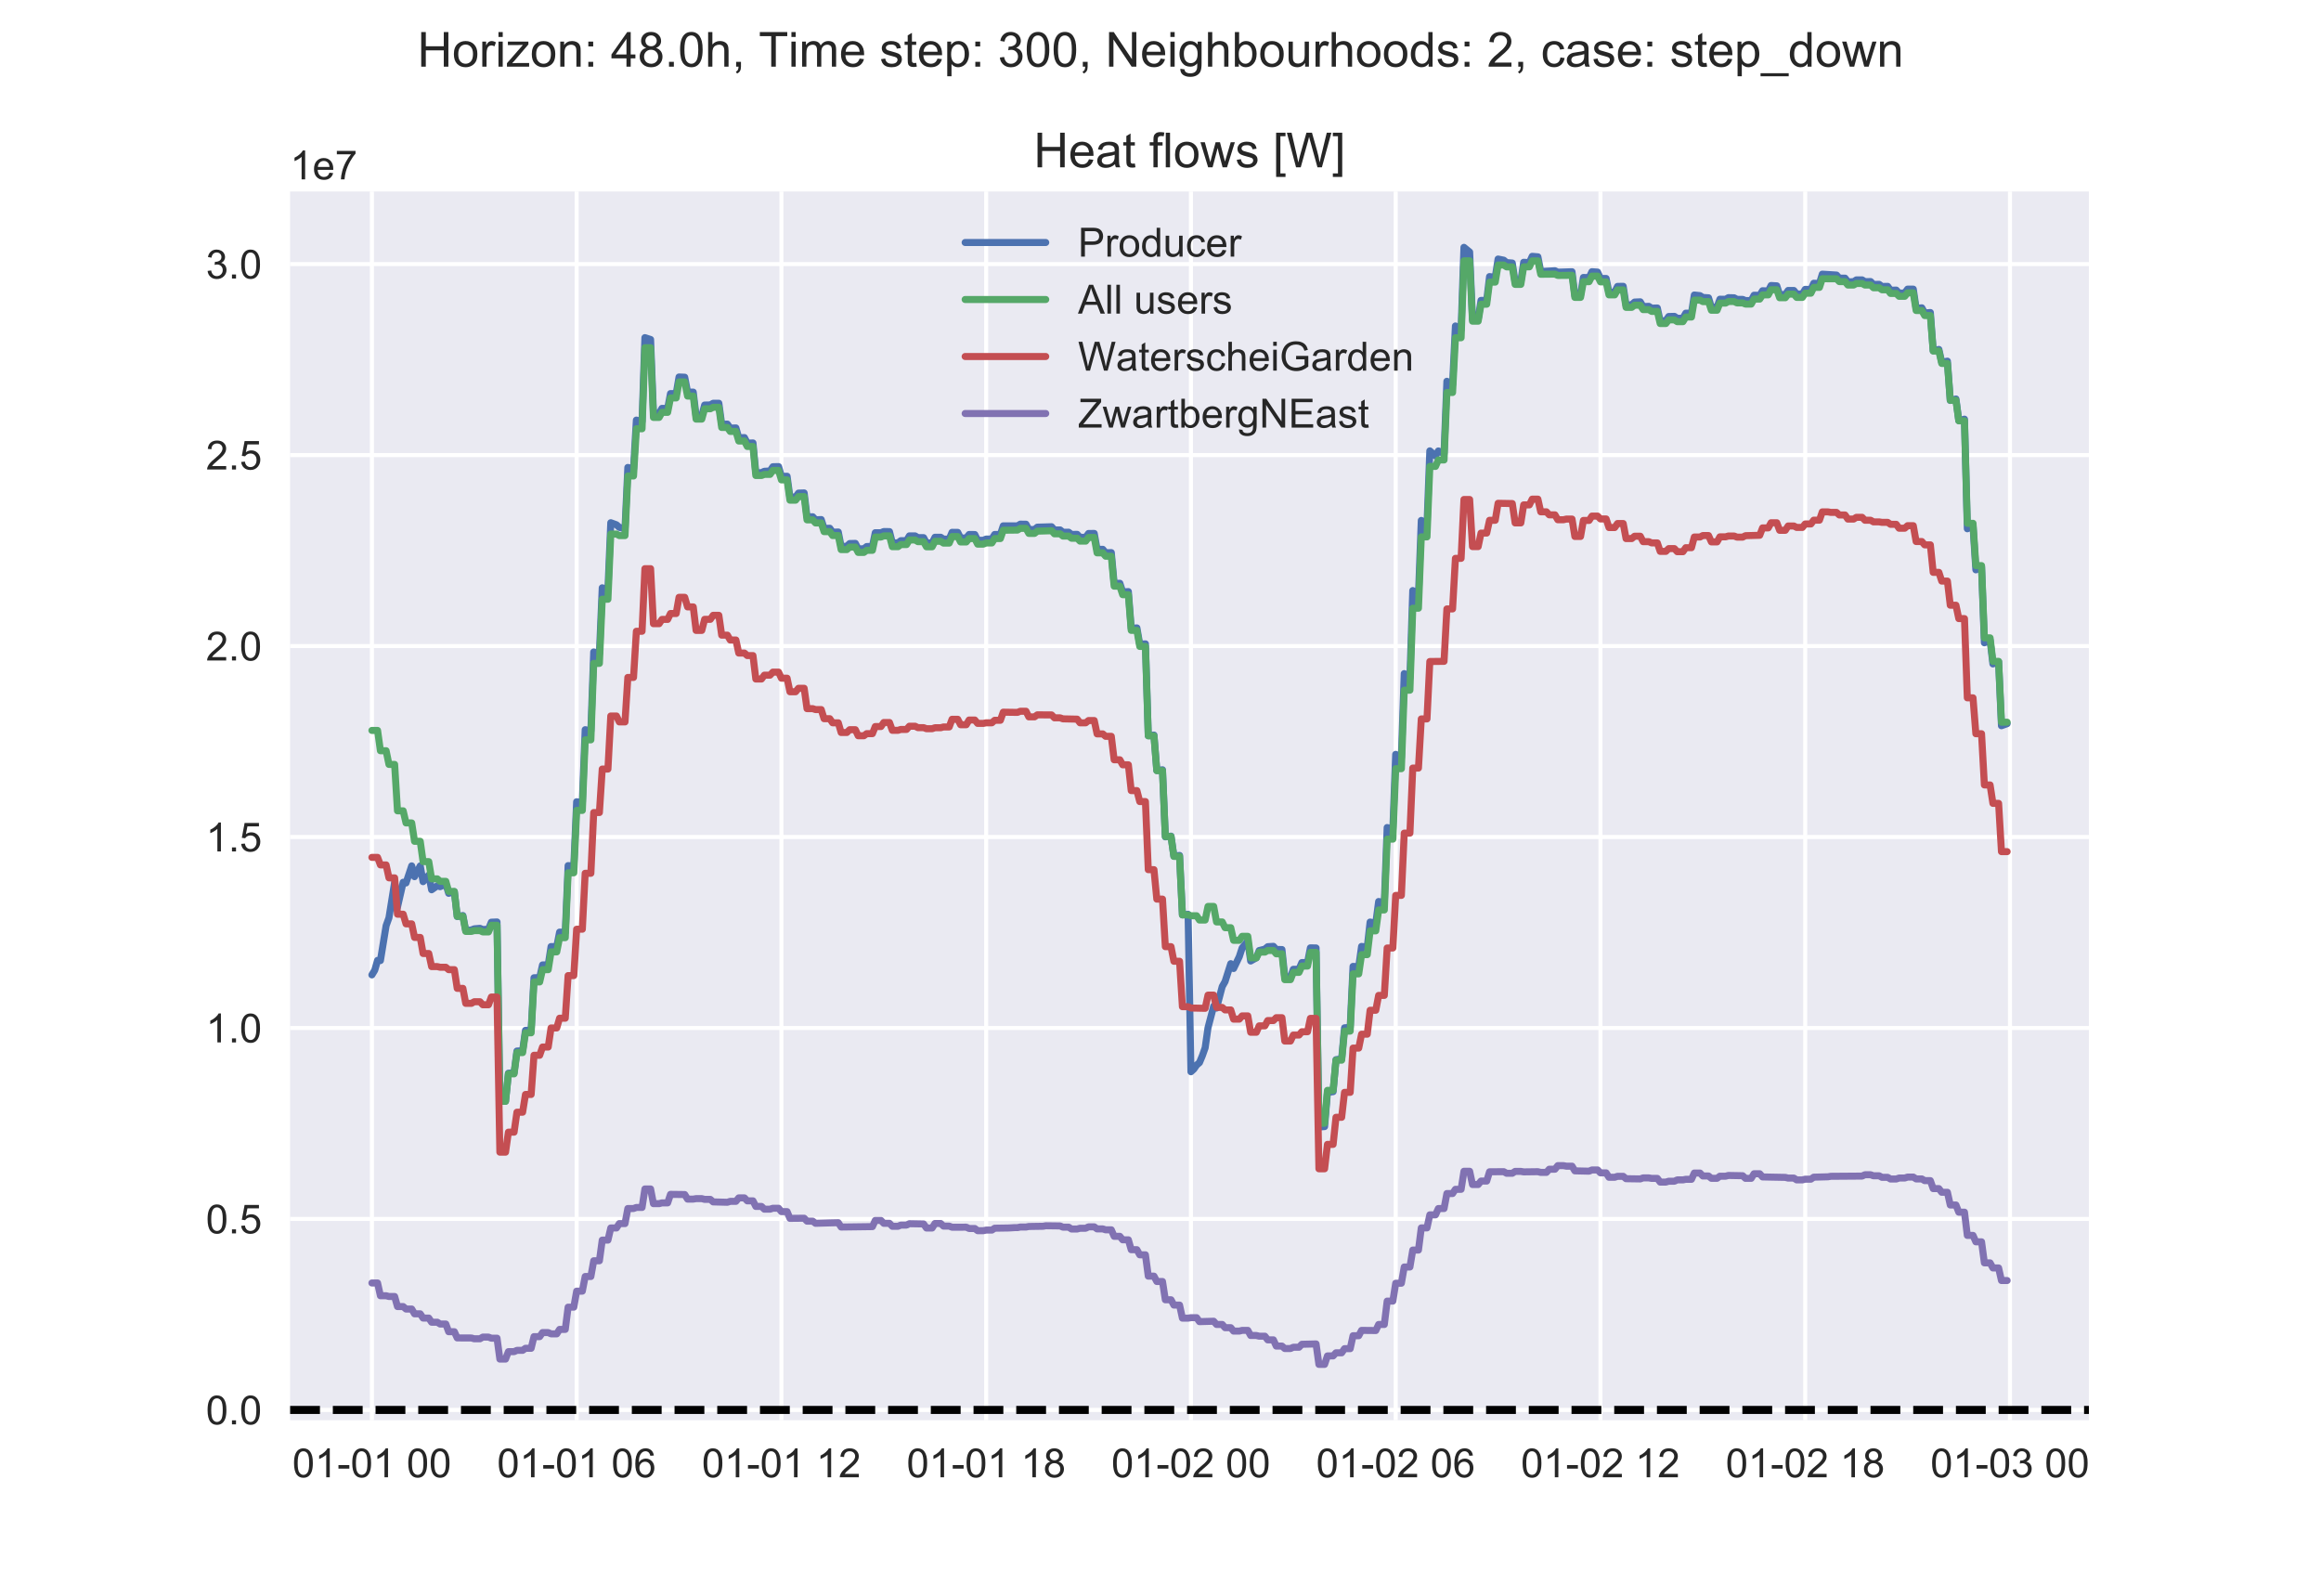 <?xml version="1.0" encoding="utf-8" standalone="no"?>
<!DOCTYPE svg PUBLIC "-//W3C//DTD SVG 1.1//EN"
  "http://www.w3.org/Graphics/SVG/1.1/DTD/svg11.dtd">
<!-- Created with matplotlib (https://matplotlib.org/) -->
<svg height="396pt" version="1.1" viewBox="0 0 576 396" width="576pt" xmlns="http://www.w3.org/2000/svg" xmlns:xlink="http://www.w3.org/1999/xlink">
 <defs>
  <style type="text/css">
*{stroke-linecap:butt;stroke-linejoin:round;}
  </style>
 </defs>
 <g id="figure_1">
  <g id="patch_1">
   <path d="M 0 396 
L 576 396 
L 576 0 
L 0 0 
z
" style="fill:#ffffff;"/>
  </g>
  <g id="axes_1">
   <g id="patch_2">
    <path d="M 72 352.44 
L 518.4 352.44 
L 518.4 47.52 
L 72 47.52 
z
" style="fill:#eaeaf2;"/>
   </g>
   <g id="matplotlib.axis_1">
    <g id="xtick_1">
     <g id="line2d_1">
      <path clip-path="url(#p9b0f9863e2)" d="M 92.291 352.44 
L 92.291 47.52 
" style="fill:none;stroke:#ffffff;stroke-linecap:round;"/>
     </g>
     <g id="line2d_2"/>
     <g id="text_1">
      <!-- 01-01 00 -->
      <defs>
       <path d="M 4.156 35.297 
Q 4.156 48 6.766 55.734 
Q 9.375 63.484 14.516 67.672 
Q 19.672 71.875 27.484 71.875 
Q 33.25 71.875 37.594 69.547 
Q 41.938 67.234 44.766 62.859 
Q 47.609 58.5 49.219 52.219 
Q 50.828 45.953 50.828 35.297 
Q 50.828 22.703 48.234 14.969 
Q 45.656 7.234 40.5 3 
Q 35.359 -1.219 27.484 -1.219 
Q 17.141 -1.219 11.234 6.203 
Q 4.156 15.141 4.156 35.297 
z
M 13.188 35.297 
Q 13.188 17.672 17.312 11.828 
Q 21.438 6 27.484 6 
Q 33.547 6 37.672 11.859 
Q 41.797 17.719 41.797 35.297 
Q 41.797 52.984 37.672 58.781 
Q 33.547 64.594 27.391 64.594 
Q 21.344 64.594 17.719 59.469 
Q 13.188 52.938 13.188 35.297 
z
" id="ArialMT-48"/>
       <path d="M 37.25 0 
L 28.469 0 
L 28.469 56 
Q 25.297 52.984 20.141 49.953 
Q 14.984 46.922 10.891 45.406 
L 10.891 53.906 
Q 18.266 57.375 23.781 62.297 
Q 29.297 67.234 31.594 71.875 
L 37.25 71.875 
z
" id="ArialMT-49"/>
       <path d="M 3.172 21.484 
L 3.172 30.328 
L 30.172 30.328 
L 30.172 21.484 
z
" id="ArialMT-45"/>
       <path id="ArialMT-32"/>
      </defs>
      <g style="fill:#262626;" transform="translate(72.554 366.598)scale(0.1 -0.1)">
       <use xlink:href="#ArialMT-48"/>
       <use x="55.615" xlink:href="#ArialMT-49"/>
       <use x="111.23" xlink:href="#ArialMT-45"/>
       <use x="144.531" xlink:href="#ArialMT-48"/>
       <use x="200.146" xlink:href="#ArialMT-49"/>
       <use x="255.762" xlink:href="#ArialMT-32"/>
       <use x="283.545" xlink:href="#ArialMT-48"/>
       <use x="339.16" xlink:href="#ArialMT-48"/>
      </g>
     </g>
    </g>
    <g id="xtick_2">
     <g id="line2d_3">
      <path clip-path="url(#p9b0f9863e2)" d="M 143.106 352.44 
L 143.106 47.52 
" style="fill:none;stroke:#ffffff;stroke-linecap:round;"/>
     </g>
     <g id="line2d_4"/>
     <g id="text_2">
      <!-- 01-01 06 -->
      <defs>
       <path d="M 49.75 54.047 
L 41.016 53.375 
Q 39.844 58.547 37.703 60.891 
Q 34.125 64.656 28.906 64.656 
Q 24.703 64.656 21.531 62.312 
Q 17.391 59.281 14.984 53.469 
Q 12.594 47.656 12.5 36.922 
Q 15.672 41.75 20.266 44.094 
Q 24.859 46.438 29.891 46.438 
Q 38.672 46.438 44.844 39.969 
Q 51.031 33.5 51.031 23.25 
Q 51.031 16.5 48.125 10.719 
Q 45.219 4.938 40.141 1.859 
Q 35.062 -1.219 28.609 -1.219 
Q 17.625 -1.219 10.688 6.859 
Q 3.766 14.938 3.766 33.5 
Q 3.766 54.25 11.422 63.672 
Q 18.109 71.875 29.438 71.875 
Q 37.891 71.875 43.281 67.141 
Q 48.688 62.406 49.75 54.047 
z
M 13.875 23.188 
Q 13.875 18.656 15.797 14.5 
Q 17.719 10.359 21.188 8.172 
Q 24.656 6 28.469 6 
Q 34.031 6 38.031 10.484 
Q 42.047 14.984 42.047 22.703 
Q 42.047 30.125 38.078 34.391 
Q 34.125 38.672 28.125 38.672 
Q 22.172 38.672 18.016 34.391 
Q 13.875 30.125 13.875 23.188 
z
" id="ArialMT-54"/>
      </defs>
      <g style="fill:#262626;" transform="translate(123.37 366.598)scale(0.1 -0.1)">
       <use xlink:href="#ArialMT-48"/>
       <use x="55.615" xlink:href="#ArialMT-49"/>
       <use x="111.23" xlink:href="#ArialMT-45"/>
       <use x="144.531" xlink:href="#ArialMT-48"/>
       <use x="200.146" xlink:href="#ArialMT-49"/>
       <use x="255.762" xlink:href="#ArialMT-32"/>
       <use x="283.545" xlink:href="#ArialMT-48"/>
       <use x="339.16" xlink:href="#ArialMT-54"/>
      </g>
     </g>
    </g>
    <g id="xtick_3">
     <g id="line2d_5">
      <path clip-path="url(#p9b0f9863e2)" d="M 193.922 352.44 
L 193.922 47.52 
" style="fill:none;stroke:#ffffff;stroke-linecap:round;"/>
     </g>
     <g id="line2d_6"/>
     <g id="text_3">
      <!-- 01-01 12 -->
      <defs>
       <path d="M 50.344 8.453 
L 50.344 0 
L 3.031 0 
Q 2.938 3.172 4.047 6.109 
Q 5.859 10.938 9.828 15.625 
Q 13.812 20.312 21.344 26.469 
Q 33.016 36.031 37.109 41.625 
Q 41.219 47.219 41.219 52.203 
Q 41.219 57.422 37.469 61 
Q 33.734 64.594 27.734 64.594 
Q 21.391 64.594 17.578 60.781 
Q 13.766 56.984 13.719 50.25 
L 4.688 51.172 
Q 5.609 61.281 11.656 66.578 
Q 17.719 71.875 27.938 71.875 
Q 38.234 71.875 44.234 66.156 
Q 50.25 60.453 50.25 52 
Q 50.25 47.703 48.484 43.547 
Q 46.734 39.406 42.656 34.812 
Q 38.578 30.219 29.109 22.219 
Q 21.188 15.578 18.938 13.203 
Q 16.703 10.844 15.234 8.453 
z
" id="ArialMT-50"/>
      </defs>
      <g style="fill:#262626;" transform="translate(174.185 366.598)scale(0.1 -0.1)">
       <use xlink:href="#ArialMT-48"/>
       <use x="55.615" xlink:href="#ArialMT-49"/>
       <use x="111.23" xlink:href="#ArialMT-45"/>
       <use x="144.531" xlink:href="#ArialMT-48"/>
       <use x="200.146" xlink:href="#ArialMT-49"/>
       <use x="255.762" xlink:href="#ArialMT-32"/>
       <use x="283.545" xlink:href="#ArialMT-49"/>
       <use x="339.16" xlink:href="#ArialMT-50"/>
      </g>
     </g>
    </g>
    <g id="xtick_4">
     <g id="line2d_7">
      <path clip-path="url(#p9b0f9863e2)" d="M 244.737 352.44 
L 244.737 47.52 
" style="fill:none;stroke:#ffffff;stroke-linecap:round;"/>
     </g>
     <g id="line2d_8"/>
     <g id="text_4">
      <!-- 01-01 18 -->
      <defs>
       <path d="M 17.672 38.812 
Q 12.203 40.828 9.562 44.531 
Q 6.938 48.25 6.938 53.422 
Q 6.938 61.234 12.547 66.547 
Q 18.172 71.875 27.484 71.875 
Q 36.859 71.875 42.578 66.422 
Q 48.297 60.984 48.297 53.172 
Q 48.297 48.188 45.672 44.5 
Q 43.062 40.828 37.75 38.812 
Q 44.344 36.672 47.781 31.875 
Q 51.219 27.094 51.219 20.453 
Q 51.219 11.281 44.719 5.031 
Q 38.234 -1.219 27.641 -1.219 
Q 17.047 -1.219 10.547 5.047 
Q 4.047 11.328 4.047 20.703 
Q 4.047 27.688 7.594 32.391 
Q 11.141 37.109 17.672 38.812 
z
M 15.922 53.719 
Q 15.922 48.641 19.188 45.406 
Q 22.469 42.188 27.688 42.188 
Q 32.766 42.188 36.016 45.375 
Q 39.266 48.578 39.266 53.219 
Q 39.266 58.062 35.906 61.359 
Q 32.562 64.656 27.594 64.656 
Q 22.562 64.656 19.234 61.422 
Q 15.922 58.203 15.922 53.719 
z
M 13.094 20.656 
Q 13.094 16.891 14.875 13.375 
Q 16.656 9.859 20.172 7.922 
Q 23.688 6 27.734 6 
Q 34.031 6 38.125 10.047 
Q 42.234 14.109 42.234 20.359 
Q 42.234 26.703 38.016 30.859 
Q 33.797 35.016 27.438 35.016 
Q 21.234 35.016 17.156 30.906 
Q 13.094 26.812 13.094 20.656 
z
" id="ArialMT-56"/>
      </defs>
      <g style="fill:#262626;" transform="translate(225.001 366.598)scale(0.1 -0.1)">
       <use xlink:href="#ArialMT-48"/>
       <use x="55.615" xlink:href="#ArialMT-49"/>
       <use x="111.23" xlink:href="#ArialMT-45"/>
       <use x="144.531" xlink:href="#ArialMT-48"/>
       <use x="200.146" xlink:href="#ArialMT-49"/>
       <use x="255.762" xlink:href="#ArialMT-32"/>
       <use x="283.545" xlink:href="#ArialMT-49"/>
       <use x="339.16" xlink:href="#ArialMT-56"/>
      </g>
     </g>
    </g>
    <g id="xtick_5">
     <g id="line2d_9">
      <path clip-path="url(#p9b0f9863e2)" d="M 295.553 352.44 
L 295.553 47.52 
" style="fill:none;stroke:#ffffff;stroke-linecap:round;"/>
     </g>
     <g id="line2d_10"/>
     <g id="text_5">
      <!-- 01-02 00 -->
      <g style="fill:#262626;" transform="translate(275.816 366.598)scale(0.1 -0.1)">
       <use xlink:href="#ArialMT-48"/>
       <use x="55.615" xlink:href="#ArialMT-49"/>
       <use x="111.23" xlink:href="#ArialMT-45"/>
       <use x="144.531" xlink:href="#ArialMT-48"/>
       <use x="200.146" xlink:href="#ArialMT-50"/>
       <use x="255.762" xlink:href="#ArialMT-32"/>
       <use x="283.545" xlink:href="#ArialMT-48"/>
       <use x="339.16" xlink:href="#ArialMT-48"/>
      </g>
     </g>
    </g>
    <g id="xtick_6">
     <g id="line2d_11">
      <path clip-path="url(#p9b0f9863e2)" d="M 346.368 352.44 
L 346.368 47.52 
" style="fill:none;stroke:#ffffff;stroke-linecap:round;"/>
     </g>
     <g id="line2d_12"/>
     <g id="text_6">
      <!-- 01-02 06 -->
      <g style="fill:#262626;" transform="translate(326.632 366.598)scale(0.1 -0.1)">
       <use xlink:href="#ArialMT-48"/>
       <use x="55.615" xlink:href="#ArialMT-49"/>
       <use x="111.23" xlink:href="#ArialMT-45"/>
       <use x="144.531" xlink:href="#ArialMT-48"/>
       <use x="200.146" xlink:href="#ArialMT-50"/>
       <use x="255.762" xlink:href="#ArialMT-32"/>
       <use x="283.545" xlink:href="#ArialMT-48"/>
       <use x="339.16" xlink:href="#ArialMT-54"/>
      </g>
     </g>
    </g>
    <g id="xtick_7">
     <g id="line2d_13">
      <path clip-path="url(#p9b0f9863e2)" d="M 397.184 352.44 
L 397.184 47.52 
" style="fill:none;stroke:#ffffff;stroke-linecap:round;"/>
     </g>
     <g id="line2d_14"/>
     <g id="text_7">
      <!-- 01-02 12 -->
      <g style="fill:#262626;" transform="translate(377.447 366.598)scale(0.1 -0.1)">
       <use xlink:href="#ArialMT-48"/>
       <use x="55.615" xlink:href="#ArialMT-49"/>
       <use x="111.23" xlink:href="#ArialMT-45"/>
       <use x="144.531" xlink:href="#ArialMT-48"/>
       <use x="200.146" xlink:href="#ArialMT-50"/>
       <use x="255.762" xlink:href="#ArialMT-32"/>
       <use x="283.545" xlink:href="#ArialMT-49"/>
       <use x="339.16" xlink:href="#ArialMT-50"/>
      </g>
     </g>
    </g>
    <g id="xtick_8">
     <g id="line2d_15">
      <path clip-path="url(#p9b0f9863e2)" d="M 447.999 352.44 
L 447.999 47.52 
" style="fill:none;stroke:#ffffff;stroke-linecap:round;"/>
     </g>
     <g id="line2d_16"/>
     <g id="text_8">
      <!-- 01-02 18 -->
      <g style="fill:#262626;" transform="translate(428.263 366.598)scale(0.1 -0.1)">
       <use xlink:href="#ArialMT-48"/>
       <use x="55.615" xlink:href="#ArialMT-49"/>
       <use x="111.23" xlink:href="#ArialMT-45"/>
       <use x="144.531" xlink:href="#ArialMT-48"/>
       <use x="200.146" xlink:href="#ArialMT-50"/>
       <use x="255.762" xlink:href="#ArialMT-32"/>
       <use x="283.545" xlink:href="#ArialMT-49"/>
       <use x="339.16" xlink:href="#ArialMT-56"/>
      </g>
     </g>
    </g>
    <g id="xtick_9">
     <g id="line2d_17">
      <path clip-path="url(#p9b0f9863e2)" d="M 498.815 352.44 
L 498.815 47.52 
" style="fill:none;stroke:#ffffff;stroke-linecap:round;"/>
     </g>
     <g id="line2d_18"/>
     <g id="text_9">
      <!-- 01-03 00 -->
      <defs>
       <path d="M 4.203 18.891 
L 12.984 20.062 
Q 14.5 12.594 18.141 9.297 
Q 21.781 6 27 6 
Q 33.203 6 37.469 10.297 
Q 41.75 14.594 41.75 20.953 
Q 41.75 27 37.797 30.922 
Q 33.844 34.859 27.734 34.859 
Q 25.25 34.859 21.531 33.891 
L 22.516 41.609 
Q 23.391 41.5 23.922 41.5 
Q 29.547 41.5 34.031 44.422 
Q 38.531 47.359 38.531 53.469 
Q 38.531 58.297 35.25 61.469 
Q 31.984 64.656 26.812 64.656 
Q 21.688 64.656 18.266 61.422 
Q 14.844 58.203 13.875 51.766 
L 5.078 53.328 
Q 6.688 62.156 12.391 67.016 
Q 18.109 71.875 26.609 71.875 
Q 32.469 71.875 37.391 69.359 
Q 42.328 66.844 44.938 62.5 
Q 47.562 58.156 47.562 53.266 
Q 47.562 48.641 45.062 44.828 
Q 42.578 41.016 37.703 38.766 
Q 44.047 37.312 47.562 32.688 
Q 51.078 28.078 51.078 21.141 
Q 51.078 11.766 44.234 5.25 
Q 37.406 -1.266 26.953 -1.266 
Q 17.531 -1.266 11.297 4.344 
Q 5.078 9.969 4.203 18.891 
z
" id="ArialMT-51"/>
      </defs>
      <g style="fill:#262626;" transform="translate(479.078 366.598)scale(0.1 -0.1)">
       <use xlink:href="#ArialMT-48"/>
       <use x="55.615" xlink:href="#ArialMT-49"/>
       <use x="111.23" xlink:href="#ArialMT-45"/>
       <use x="144.531" xlink:href="#ArialMT-48"/>
       <use x="200.146" xlink:href="#ArialMT-51"/>
       <use x="255.762" xlink:href="#ArialMT-32"/>
       <use x="283.545" xlink:href="#ArialMT-48"/>
       <use x="339.16" xlink:href="#ArialMT-48"/>
      </g>
     </g>
    </g>
   </g>
   <g id="matplotlib.axis_2">
    <g id="ytick_1">
     <g id="line2d_19">
      <path clip-path="url(#p9b0f9863e2)" d="M 72 349.885 
L 518.4 349.885 
" style="fill:none;stroke:#ffffff;stroke-linecap:round;"/>
     </g>
     <g id="line2d_20"/>
     <g id="text_10">
      <!-- 0.0 -->
      <defs>
       <path d="M 9.078 0 
L 9.078 10.016 
L 19.094 10.016 
L 19.094 0 
z
" id="ArialMT-46"/>
      </defs>
      <g style="fill:#262626;" transform="translate(51.1 353.464)scale(0.1 -0.1)">
       <use xlink:href="#ArialMT-48"/>
       <use x="55.615" xlink:href="#ArialMT-46"/>
       <use x="83.398" xlink:href="#ArialMT-48"/>
      </g>
     </g>
    </g>
    <g id="ytick_2">
     <g id="line2d_21">
      <path clip-path="url(#p9b0f9863e2)" d="M 72 302.495 
L 518.4 302.495 
" style="fill:none;stroke:#ffffff;stroke-linecap:round;"/>
     </g>
     <g id="line2d_22"/>
     <g id="text_11">
      <!-- 0.5 -->
      <defs>
       <path d="M 4.156 18.75 
L 13.375 19.531 
Q 14.406 12.797 18.141 9.391 
Q 21.875 6 27.156 6 
Q 33.5 6 37.891 10.781 
Q 42.281 15.578 42.281 23.484 
Q 42.281 31 38.062 35.344 
Q 33.844 39.703 27 39.703 
Q 22.75 39.703 19.328 37.766 
Q 15.922 35.844 13.969 32.766 
L 5.719 33.844 
L 12.641 70.609 
L 48.25 70.609 
L 48.25 62.203 
L 19.672 62.203 
L 15.828 42.969 
Q 22.266 47.469 29.344 47.469 
Q 38.719 47.469 45.156 40.969 
Q 51.609 34.469 51.609 24.266 
Q 51.609 14.547 45.953 7.469 
Q 39.062 -1.219 27.156 -1.219 
Q 17.391 -1.219 11.203 4.25 
Q 5.031 9.719 4.156 18.75 
z
" id="ArialMT-53"/>
      </defs>
      <g style="fill:#262626;" transform="translate(51.1 306.073)scale(0.1 -0.1)">
       <use xlink:href="#ArialMT-48"/>
       <use x="55.615" xlink:href="#ArialMT-46"/>
       <use x="83.398" xlink:href="#ArialMT-53"/>
      </g>
     </g>
    </g>
    <g id="ytick_3">
     <g id="line2d_23">
      <path clip-path="url(#p9b0f9863e2)" d="M 72 255.104 
L 518.4 255.104 
" style="fill:none;stroke:#ffffff;stroke-linecap:round;"/>
     </g>
     <g id="line2d_24"/>
     <g id="text_12">
      <!-- 1.0 -->
      <g style="fill:#262626;" transform="translate(51.1 258.683)scale(0.1 -0.1)">
       <use xlink:href="#ArialMT-49"/>
       <use x="55.615" xlink:href="#ArialMT-46"/>
       <use x="83.398" xlink:href="#ArialMT-48"/>
      </g>
     </g>
    </g>
    <g id="ytick_4">
     <g id="line2d_25">
      <path clip-path="url(#p9b0f9863e2)" d="M 72 207.713 
L 518.4 207.713 
" style="fill:none;stroke:#ffffff;stroke-linecap:round;"/>
     </g>
     <g id="line2d_26"/>
     <g id="text_13">
      <!-- 1.5 -->
      <g style="fill:#262626;" transform="translate(51.1 211.292)scale(0.1 -0.1)">
       <use xlink:href="#ArialMT-49"/>
       <use x="55.615" xlink:href="#ArialMT-46"/>
       <use x="83.398" xlink:href="#ArialMT-53"/>
      </g>
     </g>
    </g>
    <g id="ytick_5">
     <g id="line2d_27">
      <path clip-path="url(#p9b0f9863e2)" d="M 72 160.322 
L 518.4 160.322 
" style="fill:none;stroke:#ffffff;stroke-linecap:round;"/>
     </g>
     <g id="line2d_28"/>
     <g id="text_14">
      <!-- 2.0 -->
      <g style="fill:#262626;" transform="translate(51.1 163.901)scale(0.1 -0.1)">
       <use xlink:href="#ArialMT-50"/>
       <use x="55.615" xlink:href="#ArialMT-46"/>
       <use x="83.398" xlink:href="#ArialMT-48"/>
      </g>
     </g>
    </g>
    <g id="ytick_6">
     <g id="line2d_29">
      <path clip-path="url(#p9b0f9863e2)" d="M 72 112.931 
L 518.4 112.931 
" style="fill:none;stroke:#ffffff;stroke-linecap:round;"/>
     </g>
     <g id="line2d_30"/>
     <g id="text_15">
      <!-- 2.5 -->
      <g style="fill:#262626;" transform="translate(51.1 116.51)scale(0.1 -0.1)">
       <use xlink:href="#ArialMT-50"/>
       <use x="55.615" xlink:href="#ArialMT-46"/>
       <use x="83.398" xlink:href="#ArialMT-53"/>
      </g>
     </g>
    </g>
    <g id="ytick_7">
     <g id="line2d_31">
      <path clip-path="url(#p9b0f9863e2)" d="M 72 65.54 
L 518.4 65.54 
" style="fill:none;stroke:#ffffff;stroke-linecap:round;"/>
     </g>
     <g id="line2d_32"/>
     <g id="text_16">
      <!-- 3.0 -->
      <g style="fill:#262626;" transform="translate(51.1 69.119)scale(0.1 -0.1)">
       <use xlink:href="#ArialMT-51"/>
       <use x="55.615" xlink:href="#ArialMT-46"/>
       <use x="83.398" xlink:href="#ArialMT-48"/>
      </g>
     </g>
    </g>
    <g id="text_17">
     <!-- 1e7 -->
     <defs>
      <path d="M 42.094 16.703 
L 51.172 15.578 
Q 49.031 7.625 43.219 3.219 
Q 37.406 -1.172 28.375 -1.172 
Q 17 -1.172 10.328 5.828 
Q 3.656 12.844 3.656 25.484 
Q 3.656 38.578 10.391 45.797 
Q 17.141 53.031 27.875 53.031 
Q 38.281 53.031 44.875 45.953 
Q 51.469 38.875 51.469 26.031 
Q 51.469 25.25 51.422 23.688 
L 12.75 23.688 
Q 13.234 15.141 17.578 10.594 
Q 21.922 6.062 28.422 6.062 
Q 33.25 6.062 36.672 8.594 
Q 40.094 11.141 42.094 16.703 
z
M 13.234 30.906 
L 42.188 30.906 
Q 41.609 37.453 38.875 40.719 
Q 34.672 45.797 27.984 45.797 
Q 21.922 45.797 17.797 41.75 
Q 13.672 37.703 13.234 30.906 
z
" id="ArialMT-101"/>
      <path d="M 4.734 62.203 
L 4.734 70.656 
L 51.078 70.656 
L 51.078 63.812 
Q 44.234 56.547 37.516 44.484 
Q 30.812 32.422 27.156 19.672 
Q 24.516 10.688 23.781 0 
L 14.75 0 
Q 14.891 8.453 18.062 20.406 
Q 21.234 32.375 27.172 43.484 
Q 33.109 54.594 39.797 62.203 
z
" id="ArialMT-55"/>
     </defs>
     <g style="fill:#262626;" transform="translate(72 44.52)scale(0.1 -0.1)">
      <use xlink:href="#ArialMT-49"/>
      <use x="55.615" xlink:href="#ArialMT-101"/>
      <use x="111.23" xlink:href="#ArialMT-55"/>
     </g>
    </g>
   </g>
   <g id="line2d_33">
    <path clip-path="url(#p9b0f9863e2)" d="M 92.291 241.93 
L 92.997 240.769 
L 93.702 238.323 
L 94.408 238.371 
L 95.82 229.72 
L 96.526 227.756 
L 97.937 218.947 
L 98.643 225.092 
L 100.054 218.936 
L 100.76 219.115 
L 102.172 214.873 
L 102.877 217.55 
L 104.289 214.871 
L 104.995 218.789 
L 106.406 217.159 
L 107.112 220.802 
L 108.524 219.809 
L 109.229 220.035 
L 110.641 219.406 
L 111.347 221.683 
L 112.758 221.296 
L 113.464 227.436 
L 114.876 227.197 
L 115.581 230.936 
L 116.993 230.772 
L 117.699 230.491 
L 119.11 230.372 
L 119.816 230.671 
L 121.228 230.585 
L 121.933 228.848 
L 123.345 228.79 
L 124.051 273.333 
L 125.462 273.266 
L 126.168 266.325 
L 127.579 266.244 
L 128.285 260.826 
L 129.697 260.742 
L 130.403 255.685 
L 131.814 255.611 
L 132.52 242.637 
L 133.931 242.595 
L 134.637 239.454 
L 136.049 239.448 
L 136.754 234.893 
L 138.166 234.921 
L 138.872 231.311 
L 140.283 231.362 
L 140.989 214.806 
L 142.401 214.919 
L 143.106 198.955 
L 144.518 199.15 
L 145.224 181.078 
L 146.635 181.381 
L 147.341 161.797 
L 148.753 162.219 
L 149.458 145.869 
L 150.87 146.354 
L 151.576 129.714 
L 152.987 130.232 
L 153.693 130.868 
L 155.105 131.229 
L 155.81 116 
L 157.222 116.336 
L 157.928 104.249 
L 159.339 104.602 
L 160.045 83.787 
L 161.456 84.246 
L 162.162 102.452 
L 163.574 102.611 
L 164.28 101.34 
L 165.691 101.367 
L 166.397 97.669 
L 167.808 97.687 
L 168.514 93.551 
L 169.926 93.609 
L 170.631 97.285 
L 172.043 97.309 
L 172.749 103.262 
L 174.16 103.213 
L 174.866 100.516 
L 176.278 100.482 
L 176.983 100.074 
L 178.395 100.068 
L 179.101 105.284 
L 180.512 105.244 
L 181.218 106.244 
L 182.63 106.192 
L 183.335 108.648 
L 184.747 108.589 
L 185.453 109.968 
L 186.864 109.918 
L 187.57 117.366 
L 188.982 117.284 
L 189.687 116.948 
L 191.099 116.878 
L 191.805 115.825 
L 193.216 115.789 
L 193.922 118.214 
L 195.333 118.185 
L 196.039 123.377 
L 197.451 123.324 
L 198.157 122.369 
L 199.568 122.325 
L 200.274 128.296 
L 201.685 128.232 
L 202.391 128.991 
L 203.803 128.93 
L 204.508 131.143 
L 205.92 131.086 
L 206.626 132.071 
L 208.037 132.023 
L 208.743 135.608 
L 210.155 135.557 
L 210.86 134.884 
L 212.272 134.846 
L 212.978 136.207 
L 214.389 136.176 
L 215.095 135.623 
L 216.507 135.604 
L 217.212 132.196 
L 218.624 132.205 
L 219.33 131.902 
L 220.741 131.924 
L 221.447 134.715 
L 222.858 134.718 
L 223.564 134.173 
L 224.976 134.168 
L 225.682 132.981 
L 227.093 132.983 
L 227.799 133.421 
L 229.21 133.423 
L 229.916 134.733 
L 231.328 134.729 
L 232.034 133.322 
L 233.445 133.321 
L 234.151 133.784 
L 235.562 133.786 
L 236.268 132.101 
L 237.68 132.114 
L 238.385 133.511 
L 239.797 133.515 
L 240.503 132.636 
L 241.914 132.642 
L 242.62 134.072 
L 244.032 134.07 
L 244.737 133.765 
L 246.149 133.76 
L 246.855 132.63 
L 248.266 132.633 
L 248.972 130.491 
L 252.501 130.505 
L 253.207 130.071 
L 254.618 130.088 
L 255.324 131.396 
L 256.735 131.398 
L 257.441 130.818 
L 260.97 130.713 
L 261.676 131.509 
L 263.087 131.505 
L 263.793 132.079 
L 265.205 132.071 
L 265.911 132.615 
L 267.322 132.606 
L 268.028 133.351 
L 269.439 133.338 
L 270.145 132.383 
L 271.557 132.377 
L 272.262 136.34 
L 273.674 136.316 
L 274.38 137.165 
L 275.791 137.132 
L 276.497 144.808 
L 277.909 144.743 
L 278.614 146.887 
L 280.026 146.812 
L 280.732 155.915 
L 282.143 155.819 
L 282.849 159.882 
L 284.261 159.778 
L 284.966 182.56 
L 286.378 182.411 
L 287.084 191.201 
L 288.495 191.027 
L 289.201 207.667 
L 290.612 207.491 
L 291.318 212.449 
L 292.73 212.281 
L 293.436 227.037 
L 294.847 226.887 
L 295.553 265.961 
L 296.259 265.318 
L 296.964 264.307 
L 297.67 263.697 
L 298.376 262.006 
L 299.082 260.015 
L 299.788 255.048 
L 301.199 249.665 
L 301.905 250.163 
L 303.316 244.82 
L 304.022 243.582 
L 305.434 239.14 
L 306.139 240.344 
L 307.551 237.41 
L 308.257 235.249 
L 309.668 233.522 
L 310.374 238.48 
L 311.786 237.681 
L 312.491 235.881 
L 313.903 235.528 
L 314.609 234.931 
L 316.02 234.834 
L 316.726 235.615 
L 318.138 235.635 
L 318.843 242.476 
L 320.255 242.465 
L 320.961 240.542 
L 322.372 240.517 
L 323.078 238.869 
L 324.489 238.853 
L 325.195 235.216 
L 326.607 235.244 
L 327.313 279.675 
L 328.724 279.571 
L 329.43 271.093 
L 330.841 270.902 
L 331.547 262.961 
L 332.959 262.762 
L 333.665 255.06 
L 335.076 254.945 
L 335.782 239.818 
L 337.193 239.885 
L 337.899 234.859 
L 339.311 235.065 
L 340.016 228.813 
L 341.428 229.107 
L 342.134 223.714 
L 343.545 224.024 
L 344.251 205.356 
L 345.663 205.833 
L 346.368 187.196 
L 347.78 187.938 
L 348.486 167.159 
L 349.897 168.201 
L 350.603 146.553 
L 352.015 147.828 
L 352.72 129.147 
L 354.132 130.425 
L 354.838 111.884 
L 356.249 113.143 
L 356.955 111.909 
L 358.366 112.577 
L 359.072 94.617 
L 360.484 95.408 
L 361.19 80.892 
L 362.601 81.823 
L 363.307 61.38 
L 364.718 62.536 
L 365.424 79.207 
L 366.836 79.199 
L 367.542 74.549 
L 368.953 74.544 
L 369.659 68.635 
L 371.07 68.832 
L 371.776 64.284 
L 373.188 64.567 
L 373.893 65.162 
L 375.305 65.276 
L 376.011 70.05 
L 377.422 69.904 
L 378.128 65.085 
L 379.54 65.17 
L 380.245 63.608 
L 381.657 63.73 
L 382.363 67.388 
L 385.892 67.189 
L 386.597 67.544 
L 390.126 67.435 
L 390.832 73.378 
L 392.243 73.191 
L 392.949 68.857 
L 394.361 68.897 
L 395.067 67.429 
L 396.478 67.524 
L 397.184 69.104 
L 398.595 69.104 
L 399.301 72.589 
L 400.713 72.472 
L 401.418 71.074 
L 402.83 71.049 
L 403.536 75.754 
L 404.947 75.605 
L 405.653 74.962 
L 407.065 74.898 
L 407.77 76.079 
L 409.182 76.019 
L 409.888 76.469 
L 411.299 76.428 
L 412.005 79.672 
L 413.417 79.562 
L 414.122 78.541 
L 415.534 78.507 
L 416.24 78.989 
L 417.651 78.965 
L 418.357 77.715 
L 419.769 77.744 
L 420.474 73.209 
L 421.886 73.363 
L 422.592 73.815 
L 424.003 73.9 
L 424.709 76.25 
L 426.12 76.204 
L 426.826 74.254 
L 428.238 74.275 
L 428.944 73.866 
L 430.355 73.9 
L 431.061 74.289 
L 432.472 74.293 
L 433.178 74.592 
L 434.59 74.59 
L 435.295 73.264 
L 436.707 73.288 
L 437.413 72.145 
L 438.824 72.216 
L 439.53 70.85 
L 440.942 70.931 
L 441.647 73.121 
L 443.059 73.083 
L 443.765 72.079 
L 445.176 72.085 
L 445.882 72.964 
L 447.294 72.95 
L 447.999 71.807 
L 449.411 71.831 
L 450.117 70.291 
L 451.528 70.353 
L 452.234 68.033 
L 455.763 68.255 
L 456.469 69.034 
L 457.88 69.024 
L 458.586 69.951 
L 459.997 69.905 
L 460.703 69.457 
L 462.115 69.451 
L 462.821 69.892 
L 464.232 69.873 
L 464.938 70.589 
L 466.349 70.56 
L 467.055 71.088 
L 468.467 71.061 
L 469.172 72.025 
L 470.584 71.985 
L 471.29 72.755 
L 472.701 72.702 
L 473.407 71.748 
L 474.819 71.753 
L 475.524 76.53 
L 476.936 76.386 
L 477.642 77.674 
L 479.053 77.552 
L 479.759 87.042 
L 481.171 86.718 
L 481.876 89.903 
L 483.288 89.627 
L 483.994 99.376 
L 485.405 99.011 
L 486.111 104.356 
L 487.523 104.018 
L 488.228 131.216 
L 489.64 130.48 
L 490.346 141.409 
L 491.757 140.679 
L 492.463 159.514 
L 493.874 158.832 
L 494.58 164.762 
L 495.992 164.214 
L 496.698 180.097 
L 498.109 179.585 
L 498.109 179.585 
" style="fill:none;stroke:#4c72b0;stroke-linecap:round;stroke-width:1.75;"/>
   </g>
   <g id="line2d_34">
    <path clip-path="url(#p9b0f9863e2)" d="M 92.291 181.262 
L 93.702 181.262 
L 94.408 186.296 
L 95.82 186.296 
L 96.526 189.694 
L 97.937 189.694 
L 98.643 201.211 
L 100.054 201.211 
L 100.76 204.218 
L 102.172 204.218 
L 102.877 208.778 
L 104.289 208.778 
L 104.995 213.816 
L 106.406 213.816 
L 107.112 218.094 
L 108.524 218.094 
L 109.229 218.714 
L 110.641 218.714 
L 111.347 221.22 
L 112.758 221.22 
L 113.464 227.39 
L 114.876 227.39 
L 115.581 231.133 
L 116.993 231.133 
L 117.699 230.931 
L 119.11 230.931 
L 119.816 231.265 
L 121.228 231.265 
L 121.933 229.616 
L 123.345 229.616 
L 124.051 273.297 
L 125.462 273.297 
L 126.168 266.488 
L 127.579 266.488 
L 128.285 261.213 
L 129.697 261.213 
L 130.403 256.305 
L 131.814 256.305 
L 132.52 243.678 
L 133.931 243.678 
L 134.637 240.631 
L 136.049 240.631 
L 136.754 236.215 
L 138.166 236.215 
L 138.872 232.687 
L 140.283 232.687 
L 140.989 216.595 
L 142.401 216.595 
L 143.106 201.109 
L 144.518 201.109 
L 145.224 183.598 
L 146.635 183.598 
L 147.341 164.623 
L 148.753 164.623 
L 149.458 148.707 
L 150.87 148.707 
L 151.576 132.527 
L 152.987 132.527 
L 153.693 132.91 
L 155.105 132.91 
L 155.81 118.124 
L 157.222 118.124 
L 157.928 106.4 
L 159.339 106.4 
L 160.045 86.285 
L 161.456 86.285 
L 162.162 103.585 
L 163.574 103.585 
L 164.28 102.33 
L 165.691 102.33 
L 166.397 98.753 
L 167.808 98.753 
L 168.514 94.774 
L 169.926 94.774 
L 170.631 98.288 
L 172.043 98.288 
L 172.749 104.003 
L 174.16 104.003 
L 174.866 101.443 
L 176.278 101.443 
L 176.983 101.069 
L 178.395 101.069 
L 179.101 106.082 
L 180.512 106.082 
L 181.218 107.063 
L 182.63 107.063 
L 183.335 109.439 
L 184.747 109.439 
L 185.453 110.798 
L 186.864 110.798 
L 187.57 118.002 
L 188.982 118.002 
L 189.687 117.726 
L 191.099 117.726 
L 191.805 116.738 
L 193.216 116.738 
L 193.922 119.091 
L 195.333 119.091 
L 196.039 124.121 
L 197.451 124.121 
L 198.157 123.229 
L 199.568 123.229 
L 200.274 129.005 
L 201.685 129.005 
L 202.391 129.773 
L 203.803 129.773 
L 204.508 131.929 
L 205.92 131.929 
L 206.626 132.902 
L 208.037 132.902 
L 208.743 136.388 
L 210.155 136.388 
L 210.86 135.762 
L 212.272 135.762 
L 212.978 137.086 
L 214.389 137.086 
L 215.095 136.566 
L 216.507 136.566 
L 217.212 133.275 
L 218.624 133.275 
L 219.33 132.981 
L 220.741 132.981 
L 221.447 135.667 
L 222.858 135.667 
L 223.564 135.14 
L 224.976 135.14 
L 225.682 133.996 
L 227.093 133.996 
L 227.799 134.416 
L 229.21 134.416 
L 229.916 135.687 
L 231.328 135.687 
L 232.034 134.323 
L 233.445 134.323 
L 234.151 134.775 
L 235.562 134.775 
L 236.268 133.155 
L 237.68 133.155 
L 238.385 134.493 
L 239.797 134.493 
L 240.503 133.65 
L 241.914 133.65 
L 242.62 135.03 
L 244.032 135.03 
L 244.737 134.737 
L 246.149 134.737 
L 246.855 133.646 
L 248.266 133.646 
L 248.972 131.58 
L 252.501 131.542 
L 253.207 131.115 
L 254.618 131.115 
L 255.324 132.366 
L 256.735 132.366 
L 257.441 131.808 
L 260.97 131.706 
L 261.676 132.473 
L 263.087 132.473 
L 263.793 133.032 
L 265.205 133.032 
L 265.911 133.565 
L 267.322 133.565 
L 268.028 134.285 
L 269.439 134.285 
L 270.145 133.368 
L 271.557 133.368 
L 272.262 137.194 
L 273.674 137.194 
L 274.38 138.028 
L 275.791 138.028 
L 276.497 145.464 
L 277.909 145.464 
L 278.614 147.576 
L 280.026 147.576 
L 280.732 156.429 
L 282.143 156.429 
L 282.849 160.42 
L 284.261 160.42 
L 284.966 182.61 
L 286.378 182.61 
L 287.084 191.247 
L 288.495 191.247 
L 289.201 207.586 
L 290.612 207.586 
L 291.318 212.52 
L 292.73 212.52 
L 293.436 227.037 
L 294.847 227.037 
L 295.553 227.249 
L 296.964 227.249 
L 297.67 228.311 
L 299.082 228.311 
L 299.788 224.935 
L 301.199 224.935 
L 301.905 228.784 
L 303.316 228.784 
L 304.022 230.209 
L 305.434 230.209 
L 306.139 233.345 
L 307.551 233.345 
L 308.257 232.356 
L 309.668 232.356 
L 310.374 237.692 
L 311.786 237.692 
L 312.491 236.273 
L 313.903 236.273 
L 314.609 235.866 
L 316.02 235.866 
L 316.726 236.697 
L 318.138 236.697 
L 318.843 243.109 
L 320.255 243.109 
L 320.961 241.304 
L 322.372 241.304 
L 323.078 239.738 
L 324.489 239.738 
L 325.195 236.342 
L 326.607 236.342 
L 327.313 278.732 
L 328.724 278.732 
L 329.43 270.58 
L 330.841 270.58 
L 331.547 263.093 
L 332.959 263.093 
L 333.665 255.877 
L 335.076 255.877 
L 335.782 241.674 
L 337.193 241.674 
L 337.899 236.901 
L 339.311 236.901 
L 340.016 230.996 
L 341.428 230.996 
L 342.134 225.811 
L 343.545 225.811 
L 344.251 208.24 
L 345.663 208.24 
L 346.368 190.755 
L 347.78 190.755 
L 348.486 171.274 
L 349.897 171.274 
L 350.603 150.935 
L 352.015 150.935 
L 352.72 133.232 
L 354.132 133.232 
L 354.838 115.742 
L 356.249 115.742 
L 356.955 114.142 
L 358.366 114.142 
L 359.072 97.404 
L 360.484 97.404 
L 361.19 83.814 
L 362.601 83.814 
L 363.307 64.727 
L 364.718 64.727 
L 365.424 79.706 
L 366.836 79.706 
L 367.542 75.492 
L 368.953 75.492 
L 369.659 70.013 
L 371.07 70.013 
L 371.776 65.769 
L 373.188 65.769 
L 373.893 66.23 
L 375.305 66.23 
L 376.011 70.573 
L 377.422 70.573 
L 378.128 66.218 
L 379.54 66.218 
L 380.245 64.743 
L 381.657 64.743 
L 382.363 68.062 
L 385.892 68.026 
L 386.597 68.352 
L 390.126 68.318 
L 390.832 73.799 
L 392.243 73.799 
L 392.949 69.898 
L 394.361 69.898 
L 395.067 68.518 
L 396.478 68.518 
L 397.184 69.951 
L 398.595 69.951 
L 399.301 73.181 
L 400.713 73.181 
L 401.418 71.94 
L 402.83 71.94 
L 403.536 76.272 
L 404.947 76.272 
L 405.653 75.741 
L 407.065 75.741 
L 407.77 76.835 
L 409.182 76.835 
L 409.888 77.271 
L 411.299 77.271 
L 412.005 80.282 
L 413.417 80.282 
L 414.122 79.383 
L 415.534 79.383 
L 416.24 79.824 
L 417.651 79.824 
L 418.357 78.681 
L 419.769 78.681 
L 420.474 74.475 
L 421.886 74.475 
L 422.592 74.845 
L 424.003 74.845 
L 424.709 76.992 
L 426.12 76.992 
L 426.826 75.215 
L 428.238 75.215 
L 428.944 74.824 
L 430.355 74.824 
L 431.061 75.172 
L 432.472 75.172 
L 433.178 75.462 
L 434.59 75.462 
L 435.295 74.223 
L 436.707 74.223 
L 437.413 73.181 
L 438.824 73.181 
L 439.53 71.904 
L 440.942 71.904 
L 441.647 73.889 
L 443.059 73.889 
L 443.765 72.992 
L 445.176 72.992 
L 445.882 73.803 
L 447.294 73.803 
L 447.999 72.758 
L 449.411 72.758 
L 450.117 71.323 
L 451.528 71.323 
L 452.234 69.172 
L 455.763 69.179 
L 456.469 69.882 
L 457.88 69.882 
L 458.586 70.735 
L 459.997 70.735 
L 460.703 70.342 
L 462.115 70.342 
L 462.821 70.737 
L 464.232 70.737 
L 464.938 71.407 
L 466.349 71.407 
L 467.055 71.911 
L 468.467 71.911 
L 469.172 72.815 
L 470.584 72.815 
L 471.29 73.529 
L 472.701 73.529 
L 473.407 72.666 
L 474.819 72.666 
L 475.524 77.054 
L 476.936 77.054 
L 477.642 78.304 
L 479.053 78.304 
L 479.759 87.111 
L 481.171 87.111 
L 481.876 90.188 
L 483.288 90.188 
L 483.994 99.329 
L 485.405 99.329 
L 486.111 104.437 
L 487.523 104.437 
L 488.228 129.862 
L 489.64 129.862 
L 490.346 140.361 
L 491.757 140.361 
L 492.463 158.289 
L 493.874 158.289 
L 494.58 164.123 
L 495.992 164.123 
L 496.698 179.22 
L 498.109 179.22 
L 498.109 179.22 
" style="fill:none;stroke:#55a868;stroke-linecap:round;stroke-width:1.75;"/>
   </g>
   <g id="line2d_35">
    <path clip-path="url(#p9b0f9863e2)" d="M 92.291 212.767 
L 93.702 212.767 
L 94.408 214.635 
L 95.82 214.635 
L 96.526 217.845 
L 97.937 217.845 
L 98.643 226.865 
L 100.054 226.865 
L 100.76 229.26 
L 102.172 229.26 
L 102.877 232.628 
L 104.289 232.628 
L 104.995 236.616 
L 106.406 236.616 
L 107.112 239.866 
L 108.524 239.866 
L 109.229 240.032 
L 110.641 240.032 
L 111.347 240.629 
L 112.758 240.629 
L 113.464 245.265 
L 114.876 245.265 
L 115.581 248.989 
L 116.993 248.989 
L 117.699 248.589 
L 119.11 248.589 
L 119.816 249.34 
L 121.228 249.34 
L 121.933 247.423 
L 123.345 247.423 
L 124.051 285.916 
L 125.462 285.916 
L 126.168 280.951 
L 127.579 280.951 
L 128.285 276.001 
L 129.697 276.001 
L 130.403 271.602 
L 131.814 271.602 
L 132.52 261.87 
L 133.931 261.87 
L 134.637 259.829 
L 136.049 259.829 
L 136.754 255.095 
L 138.166 255.095 
L 138.872 252.675 
L 140.283 252.675 
L 140.989 242.099 
L 142.401 242.099 
L 143.106 230.59 
L 144.518 230.59 
L 145.224 216.711 
L 146.635 216.711 
L 147.341 201.639 
L 148.753 201.639 
L 149.458 190.849 
L 150.87 190.849 
L 151.576 177.68 
L 152.987 177.68 
L 153.693 179.151 
L 155.105 179.151 
L 155.81 168.109 
L 157.222 168.109 
L 157.928 156.651 
L 159.339 156.651 
L 160.045 141.12 
L 161.456 141.12 
L 162.162 154.774 
L 163.574 154.774 
L 164.28 153.714 
L 165.691 153.714 
L 166.397 152.251 
L 167.808 152.251 
L 168.514 148.228 
L 169.926 148.228 
L 170.631 150.61 
L 172.043 150.61 
L 172.749 156.441 
L 174.16 156.441 
L 174.866 153.695 
L 176.278 153.695 
L 176.983 152.694 
L 178.395 152.694 
L 179.101 157.616 
L 180.512 157.616 
L 181.218 158.824 
L 182.63 158.824 
L 183.335 162.059 
L 184.747 162.059 
L 185.453 162.685 
L 186.864 162.685 
L 187.57 168.5 
L 188.982 168.5 
L 189.687 167.547 
L 191.099 167.547 
L 191.805 166.789 
L 193.216 166.789 
L 193.922 168.3 
L 195.333 168.3 
L 196.039 171.66 
L 197.451 171.66 
L 198.157 170.804 
L 199.568 170.804 
L 200.274 175.853 
L 201.685 175.853 
L 202.391 176.088 
L 203.803 176.088 
L 204.508 178.348 
L 205.92 178.348 
L 206.626 179.367 
L 208.037 179.367 
L 208.743 181.778 
L 210.155 181.778 
L 210.86 181.082 
L 212.272 181.082 
L 212.978 182.582 
L 214.389 182.582 
L 215.095 182.058 
L 216.507 182.058 
L 217.212 180.299 
L 218.624 180.299 
L 219.33 179.29 
L 220.741 179.29 
L 221.447 181.237 
L 222.858 181.237 
L 223.564 181.011 
L 224.976 181.011 
L 225.682 180.213 
L 227.093 180.213 
L 227.799 180.568 
L 229.21 180.568 
L 229.916 180.834 
L 231.328 180.834 
L 232.034 180.594 
L 233.445 180.594 
L 234.151 180.397 
L 235.562 180.397 
L 236.268 178.493 
L 237.68 178.493 
L 238.385 179.846 
L 239.797 179.846 
L 240.503 178.675 
L 241.914 178.675 
L 242.62 179.517 
L 244.032 179.517 
L 244.737 179.369 
L 246.149 179.369 
L 246.855 178.743 
L 248.266 178.743 
L 248.972 176.734 
L 252.501 176.785 
L 253.207 176.5 
L 254.618 176.5 
L 255.324 177.892 
L 256.735 177.892 
L 257.441 177.391 
L 260.97 177.413 
L 261.676 178.134 
L 263.087 178.134 
L 263.793 178.387 
L 267.322 178.463 
L 268.028 179.372 
L 269.439 179.372 
L 270.145 178.804 
L 271.557 178.804 
L 272.262 182.119 
L 273.674 182.119 
L 274.38 182.725 
L 275.791 182.725 
L 276.497 188.546 
L 277.909 188.546 
L 278.614 189.792 
L 280.026 189.792 
L 280.732 196.193 
L 282.143 196.193 
L 282.849 198.914 
L 284.261 198.914 
L 284.966 215.813 
L 286.378 215.813 
L 287.084 223.121 
L 288.495 223.121 
L 289.201 234.921 
L 290.612 234.921 
L 291.318 238.542 
L 292.73 238.542 
L 293.436 249.816 
L 294.847 249.816 
L 295.553 250.144 
L 299.082 250.222 
L 299.788 246.948 
L 301.199 246.948 
L 301.905 249.999 
L 303.316 249.999 
L 304.022 250.621 
L 305.434 250.621 
L 306.139 252.908 
L 307.551 252.908 
L 308.257 252.1 
L 309.668 252.1 
L 310.374 256.164 
L 311.786 256.164 
L 312.491 254.576 
L 313.903 254.576 
L 314.609 253.257 
L 316.02 253.257 
L 316.726 252.546 
L 318.138 252.546 
L 318.843 258.346 
L 320.255 258.346 
L 320.961 256.858 
L 322.372 256.858 
L 323.078 256.031 
L 324.489 256.031 
L 325.195 252.722 
L 326.607 252.722 
L 327.313 290.038 
L 328.724 290.038 
L 329.43 283.986 
L 330.841 283.986 
L 331.547 277.268 
L 332.959 277.268 
L 333.665 271.078 
L 335.076 271.078 
L 335.782 260.091 
L 337.193 260.091 
L 337.899 256.643 
L 339.311 256.643 
L 340.016 250.703 
L 341.428 250.703 
L 342.134 247.017 
L 343.545 247.017 
L 344.251 235.25 
L 345.663 235.25 
L 346.368 222.199 
L 347.78 222.199 
L 348.486 206.747 
L 349.897 206.747 
L 350.603 190.605 
L 352.015 190.605 
L 352.72 178.403 
L 354.132 178.403 
L 354.838 164.158 
L 358.366 164.117 
L 359.072 151.108 
L 360.484 151.108 
L 361.19 138.56 
L 362.601 138.56 
L 363.307 123.953 
L 364.718 123.953 
L 365.424 135.643 
L 366.836 135.643 
L 367.542 132.288 
L 368.953 132.288 
L 369.659 129.112 
L 371.07 129.112 
L 371.776 124.896 
L 375.305 124.96 
L 376.011 129.767 
L 377.422 129.767 
L 378.128 125.293 
L 379.54 125.293 
L 380.245 123.864 
L 381.657 123.864 
L 382.363 127.008 
L 383.774 127.008 
L 384.48 127.765 
L 385.892 127.765 
L 386.597 128.975 
L 388.009 128.975 
L 388.715 128.811 
L 390.126 128.811 
L 390.832 133.131 
L 392.243 133.131 
L 392.949 129.148 
L 394.361 129.148 
L 395.067 128.073 
L 396.478 128.073 
L 397.184 128.781 
L 398.595 128.781 
L 399.301 130.915 
L 400.713 130.915 
L 401.418 129.915 
L 402.83 129.915 
L 403.536 133.654 
L 404.947 133.654 
L 405.653 133.069 
L 407.065 133.069 
L 407.77 134.416 
L 409.182 134.416 
L 409.888 134.728 
L 411.299 134.728 
L 412.005 136.826 
L 413.417 136.826 
L 414.122 136.14 
L 415.534 136.14 
L 416.24 136.91 
L 417.651 136.91 
L 418.357 135.913 
L 419.769 135.913 
L 420.474 133.266 
L 421.886 133.266 
L 422.592 132.899 
L 424.003 132.899 
L 424.709 134.475 
L 426.12 134.475 
L 426.826 133.221 
L 428.238 133.221 
L 428.944 133.012 
L 430.355 133.012 
L 431.061 133.294 
L 432.472 133.294 
L 433.178 132.932 
L 436.707 132.833 
L 437.413 131 
L 438.824 131 
L 439.53 129.722 
L 440.942 129.722 
L 441.647 131.598 
L 443.059 131.598 
L 443.765 130.525 
L 445.176 130.525 
L 445.882 130.889 
L 447.294 130.889 
L 447.999 130.026 
L 449.411 130.026 
L 450.117 129.083 
L 451.528 129.083 
L 452.234 127.029 
L 453.646 127.029 
L 454.351 127.155 
L 455.763 127.155 
L 456.469 127.798 
L 457.88 127.798 
L 458.586 128.815 
L 459.997 128.815 
L 460.703 128.375 
L 462.115 128.375 
L 462.821 129.102 
L 464.232 129.102 
L 464.938 129.508 
L 466.349 129.508 
L 467.055 129.629 
L 468.467 129.629 
L 469.172 130.117 
L 470.584 130.117 
L 471.29 131.078 
L 472.701 131.078 
L 473.407 130.454 
L 474.819 130.454 
L 475.524 134.383 
L 476.936 134.383 
L 477.642 135.208 
L 479.053 135.208 
L 479.759 142.034 
L 481.171 142.034 
L 481.876 144.202 
L 483.288 144.202 
L 483.994 150.187 
L 485.405 150.187 
L 486.111 153.513 
L 487.523 153.513 
L 488.228 173.175 
L 489.64 173.175 
L 490.346 182.082 
L 491.757 182.082 
L 492.463 194.789 
L 493.874 194.789 
L 494.58 199.358 
L 495.992 199.358 
L 496.698 211.337 
L 498.109 211.337 
L 498.109 211.337 
" style="fill:none;stroke:#c44e52;stroke-linecap:round;stroke-width:1.75;"/>
   </g>
   <g id="line2d_36">
    <path clip-path="url(#p9b0f9863e2)" d="M 92.291 318.38 
L 93.702 318.38 
L 94.408 321.547 
L 95.82 321.547 
L 96.526 321.734 
L 97.937 321.734 
L 98.643 324.232 
L 100.054 324.232 
L 100.76 324.843 
L 102.172 324.843 
L 102.877 326.035 
L 104.289 326.035 
L 104.995 327.086 
L 106.406 327.086 
L 107.112 328.114 
L 108.524 328.114 
L 109.229 328.568 
L 110.641 328.568 
L 111.347 330.476 
L 112.758 330.476 
L 113.464 332.01 
L 116.993 332.03 
L 117.699 332.228 
L 119.11 332.228 
L 119.816 331.811 
L 121.228 331.811 
L 121.933 332.079 
L 123.345 332.079 
L 124.051 337.267 
L 125.462 337.267 
L 126.168 335.423 
L 127.579 335.423 
L 128.285 335.097 
L 129.697 335.097 
L 130.403 334.589 
L 131.814 334.589 
L 132.52 331.693 
L 133.931 331.693 
L 134.637 330.687 
L 136.049 330.687 
L 136.754 331.006 
L 138.166 331.006 
L 138.872 329.897 
L 140.283 329.897 
L 140.989 324.381 
L 142.401 324.381 
L 143.106 320.404 
L 144.518 320.404 
L 145.224 316.773 
L 146.635 316.773 
L 147.341 312.869 
L 148.753 312.869 
L 149.458 307.743 
L 150.87 307.743 
L 151.576 304.732 
L 152.987 304.732 
L 153.693 303.644 
L 155.105 303.644 
L 155.81 299.9 
L 157.222 299.9 
L 157.928 299.635 
L 159.339 299.635 
L 160.045 295.05 
L 161.456 295.05 
L 162.162 298.697 
L 163.574 298.697 
L 164.28 298.502 
L 165.691 298.502 
L 166.397 296.388 
L 169.926 296.432 
L 170.631 297.563 
L 172.043 297.563 
L 172.749 297.448 
L 174.16 297.448 
L 174.866 297.633 
L 176.278 297.633 
L 176.983 298.26 
L 180.512 298.351 
L 181.218 298.124 
L 182.63 298.124 
L 183.335 297.265 
L 184.747 297.265 
L 185.453 297.999 
L 186.864 297.999 
L 187.57 299.388 
L 188.982 299.388 
L 189.687 300.065 
L 191.099 300.065 
L 191.805 299.835 
L 193.216 299.835 
L 193.922 300.677 
L 195.333 300.677 
L 196.039 302.347 
L 199.568 302.31 
L 200.274 303.038 
L 201.685 303.038 
L 202.391 303.57 
L 205.92 303.467 
L 208.037 303.421 
L 208.743 304.495 
L 216.507 304.393 
L 217.212 302.861 
L 218.624 302.861 
L 219.33 303.577 
L 220.741 303.577 
L 221.447 304.315 
L 222.858 304.315 
L 223.564 304.015 
L 224.976 304.015 
L 225.682 303.668 
L 229.21 303.733 
L 229.916 304.739 
L 231.328 304.739 
L 232.034 303.614 
L 233.445 303.614 
L 234.151 304.264 
L 235.562 304.264 
L 236.268 304.547 
L 239.797 304.532 
L 240.503 304.861 
L 241.914 304.861 
L 242.62 305.399 
L 244.032 305.399 
L 244.737 305.254 
L 246.149 305.254 
L 246.855 304.788 
L 250.384 304.732 
L 251.795 304.643 
L 252.501 304.643 
L 253.207 304.5 
L 254.618 304.5 
L 255.324 304.36 
L 258.853 304.303 
L 259.559 304.179 
L 263.087 304.224 
L 263.793 304.53 
L 265.205 304.53 
L 265.911 304.988 
L 267.322 304.988 
L 268.028 304.798 
L 269.439 304.798 
L 270.145 304.45 
L 271.557 304.45 
L 272.262 304.96 
L 273.674 304.96 
L 274.38 305.189 
L 275.791 305.189 
L 276.497 306.803 
L 277.909 306.803 
L 278.614 307.669 
L 280.026 307.669 
L 280.732 310.122 
L 282.143 310.122 
L 282.849 311.391 
L 284.261 311.391 
L 284.966 316.683 
L 286.378 316.683 
L 287.084 318.011 
L 288.495 318.011 
L 289.201 322.551 
L 290.612 322.551 
L 291.318 323.864 
L 292.73 323.864 
L 293.436 327.106 
L 294.847 327.106 
L 295.553 326.991 
L 296.964 326.991 
L 297.67 327.974 
L 301.199 327.873 
L 301.905 328.67 
L 303.316 328.67 
L 304.022 329.473 
L 305.434 329.473 
L 306.139 330.323 
L 307.551 330.323 
L 308.257 330.141 
L 309.668 330.141 
L 310.374 331.413 
L 311.786 331.413 
L 312.491 331.583 
L 313.903 331.583 
L 314.609 332.495 
L 316.02 332.495 
L 316.726 334.036 
L 318.138 334.036 
L 318.843 334.648 
L 320.255 334.648 
L 320.961 334.331 
L 322.372 334.331 
L 323.078 333.592 
L 326.607 333.506 
L 327.313 338.58 
L 328.724 338.58 
L 329.43 336.48 
L 330.841 336.48 
L 331.547 335.71 
L 332.959 335.71 
L 333.665 334.684 
L 335.076 334.684 
L 335.782 331.469 
L 337.193 331.469 
L 337.899 330.143 
L 341.428 330.179 
L 342.134 328.679 
L 343.545 328.679 
L 344.251 322.875 
L 345.663 322.875 
L 346.368 318.441 
L 347.78 318.441 
L 348.486 314.413 
L 349.897 314.413 
L 350.603 310.216 
L 352.015 310.216 
L 352.72 304.714 
L 354.132 304.714 
L 354.838 301.47 
L 356.249 301.47 
L 356.955 299.91 
L 358.366 299.91 
L 359.072 296.182 
L 360.484 296.182 
L 361.19 295.139 
L 362.601 295.139 
L 363.307 290.659 
L 364.718 290.659 
L 365.424 293.949 
L 366.836 293.949 
L 367.542 293.089 
L 368.953 293.089 
L 369.659 290.786 
L 373.188 290.759 
L 373.893 291.156 
L 375.305 291.156 
L 376.011 290.691 
L 377.422 290.691 
L 378.128 290.811 
L 381.657 290.764 
L 382.363 290.939 
L 383.774 290.939 
L 384.48 290.147 
L 385.892 290.147 
L 386.597 289.262 
L 388.009 289.262 
L 388.715 289.393 
L 390.126 289.393 
L 390.832 290.553 
L 394.361 290.635 
L 395.067 290.33 
L 396.478 290.33 
L 397.184 291.056 
L 398.595 291.056 
L 399.301 292.151 
L 400.713 292.151 
L 401.418 291.911 
L 402.83 291.911 
L 403.536 292.504 
L 407.065 292.558 
L 407.77 292.304 
L 409.182 292.304 
L 409.888 292.429 
L 411.299 292.429 
L 412.005 293.342 
L 413.417 293.342 
L 414.122 293.128 
L 415.534 293.128 
L 416.24 292.799 
L 417.651 292.799 
L 418.357 292.654 
L 419.769 292.654 
L 420.474 291.095 
L 421.886 291.095 
L 422.592 291.831 
L 424.003 291.831 
L 424.709 292.403 
L 426.12 292.403 
L 426.826 291.88 
L 428.238 291.88 
L 428.944 291.697 
L 432.472 291.764 
L 433.178 292.416 
L 434.59 292.416 
L 435.295 291.275 
L 436.707 291.275 
L 437.413 292.066 
L 443.059 292.177 
L 443.765 292.353 
L 445.176 292.353 
L 445.882 292.8 
L 447.294 292.8 
L 447.999 292.618 
L 449.411 292.618 
L 450.117 292.125 
L 453.646 292.028 
L 454.351 291.91 
L 462.115 291.852 
L 462.821 291.52 
L 464.232 291.52 
L 464.938 291.784 
L 466.349 291.784 
L 467.055 292.167 
L 468.467 292.167 
L 469.172 292.583 
L 470.584 292.583 
L 471.29 292.337 
L 472.701 292.337 
L 473.407 292.097 
L 474.819 292.097 
L 475.524 292.556 
L 476.936 292.556 
L 477.642 292.982 
L 479.053 292.982 
L 479.759 294.963 
L 481.171 294.963 
L 481.876 295.872 
L 483.288 295.872 
L 483.994 299.027 
L 485.405 299.027 
L 486.111 300.809 
L 487.523 300.809 
L 488.228 306.573 
L 489.64 306.573 
L 490.346 308.165 
L 491.757 308.165 
L 492.463 313.386 
L 493.874 313.386 
L 494.58 314.651 
L 495.992 314.651 
L 496.698 317.769 
L 498.109 317.769 
L 498.109 317.769 
" style="fill:none;stroke:#8172b2;stroke-linecap:round;stroke-width:1.75;"/>
   </g>
   <g id="line2d_37">
    <path clip-path="url(#p9b0f9863e2)" d="M 72 349.885 
L 518.4 349.885 
" style="fill:none;stroke:#000000;stroke-dasharray:7.4,3.2;stroke-dashoffset:0;stroke-width:2;"/>
   </g>
   <g id="patch_3">
    <path d="M 72 352.44 
L 72 47.52 
" style="fill:none;"/>
   </g>
   <g id="patch_4">
    <path d="M 518.4 352.44 
L 518.4 47.52 
" style="fill:none;"/>
   </g>
   <g id="patch_5">
    <path d="M 72 352.44 
L 518.4 352.44 
" style="fill:none;"/>
   </g>
   <g id="patch_6">
    <path d="M 72 47.52 
L 518.4 47.52 
" style="fill:none;"/>
   </g>
   <g id="text_18">
    <!-- Heat flows [W] -->
    <defs>
     <path d="M 8.016 0 
L 8.016 71.578 
L 17.484 71.578 
L 17.484 42.188 
L 54.688 42.188 
L 54.688 71.578 
L 64.156 71.578 
L 64.156 0 
L 54.688 0 
L 54.688 33.734 
L 17.484 33.734 
L 17.484 0 
z
" id="ArialMT-72"/>
     <path d="M 40.438 6.391 
Q 35.547 2.25 31.031 0.531 
Q 26.516 -1.172 21.344 -1.172 
Q 12.797 -1.172 8.203 3 
Q 3.609 7.172 3.609 13.672 
Q 3.609 17.484 5.344 20.625 
Q 7.078 23.781 9.891 25.688 
Q 12.703 27.594 16.219 28.562 
Q 18.797 29.25 24.031 29.891 
Q 34.672 31.156 39.703 32.906 
Q 39.75 34.719 39.75 35.203 
Q 39.75 40.578 37.25 42.781 
Q 33.891 45.75 27.25 45.75 
Q 21.047 45.75 18.094 43.578 
Q 15.141 41.406 13.719 35.891 
L 5.125 37.062 
Q 6.297 42.578 8.984 45.969 
Q 11.672 49.359 16.75 51.188 
Q 21.828 53.031 28.516 53.031 
Q 35.156 53.031 39.297 51.469 
Q 43.453 49.906 45.406 47.531 
Q 47.359 45.172 48.141 41.547 
Q 48.578 39.312 48.578 33.453 
L 48.578 21.734 
Q 48.578 9.469 49.141 6.219 
Q 49.703 2.984 51.375 0 
L 42.188 0 
Q 40.828 2.734 40.438 6.391 
z
M 39.703 26.031 
Q 34.906 24.078 25.344 22.703 
Q 19.922 21.922 17.672 20.938 
Q 15.438 19.969 14.203 18.094 
Q 12.984 16.219 12.984 13.922 
Q 12.984 10.406 15.641 8.062 
Q 18.312 5.719 23.438 5.719 
Q 28.516 5.719 32.469 7.938 
Q 36.422 10.156 38.281 14.016 
Q 39.703 17 39.703 22.797 
z
" id="ArialMT-97"/>
     <path d="M 25.781 7.859 
L 27.047 0.094 
Q 23.344 -0.688 20.406 -0.688 
Q 15.625 -0.688 12.984 0.828 
Q 10.359 2.344 9.281 4.812 
Q 8.203 7.281 8.203 15.188 
L 8.203 45.016 
L 1.766 45.016 
L 1.766 51.859 
L 8.203 51.859 
L 8.203 64.703 
L 16.938 69.969 
L 16.938 51.859 
L 25.781 51.859 
L 25.781 45.016 
L 16.938 45.016 
L 16.938 14.703 
Q 16.938 10.938 17.406 9.859 
Q 17.875 8.797 18.922 8.156 
Q 19.969 7.516 21.922 7.516 
Q 23.391 7.516 25.781 7.859 
z
" id="ArialMT-116"/>
     <path d="M 8.688 0 
L 8.688 45.016 
L 0.922 45.016 
L 0.922 51.859 
L 8.688 51.859 
L 8.688 57.375 
Q 8.688 62.594 9.625 65.141 
Q 10.891 68.562 14.078 70.672 
Q 17.281 72.797 23.047 72.797 
Q 26.766 72.797 31.25 71.922 
L 29.938 64.266 
Q 27.203 64.75 24.75 64.75 
Q 20.75 64.75 19.094 63.031 
Q 17.438 61.328 17.438 56.641 
L 17.438 51.859 
L 27.547 51.859 
L 27.547 45.016 
L 17.438 45.016 
L 17.438 0 
z
" id="ArialMT-102"/>
     <path d="M 6.391 0 
L 6.391 71.578 
L 15.188 71.578 
L 15.188 0 
z
" id="ArialMT-108"/>
     <path d="M 3.328 25.922 
Q 3.328 40.328 11.328 47.266 
Q 18.016 53.031 27.641 53.031 
Q 38.328 53.031 45.109 46.016 
Q 51.906 39.016 51.906 26.656 
Q 51.906 16.656 48.906 10.906 
Q 45.906 5.172 40.156 2 
Q 34.422 -1.172 27.641 -1.172 
Q 16.75 -1.172 10.031 5.812 
Q 3.328 12.797 3.328 25.922 
z
M 12.359 25.922 
Q 12.359 15.969 16.703 11.016 
Q 21.047 6.062 27.641 6.062 
Q 34.188 6.062 38.531 11.031 
Q 42.875 16.016 42.875 26.219 
Q 42.875 35.844 38.5 40.797 
Q 34.125 45.75 27.641 45.75 
Q 21.047 45.75 16.703 40.812 
Q 12.359 35.891 12.359 25.922 
z
" id="ArialMT-111"/>
     <path d="M 16.156 0 
L 0.297 51.859 
L 9.375 51.859 
L 17.625 21.922 
L 20.703 10.797 
Q 20.906 11.625 23.391 21.484 
L 31.641 51.859 
L 40.672 51.859 
L 48.438 21.781 
L 51.031 11.859 
L 54 21.875 
L 62.891 51.859 
L 71.438 51.859 
L 55.219 0 
L 46.094 0 
L 37.844 31.062 
L 35.844 39.891 
L 25.344 0 
z
" id="ArialMT-119"/>
     <path d="M 3.078 15.484 
L 11.766 16.844 
Q 12.5 11.625 15.844 8.844 
Q 19.188 6.062 25.203 6.062 
Q 31.25 6.062 34.172 8.516 
Q 37.109 10.984 37.109 14.312 
Q 37.109 17.281 34.516 19 
Q 32.719 20.172 25.531 21.969 
Q 15.875 24.422 12.141 26.203 
Q 8.406 27.984 6.469 31.125 
Q 4.547 34.281 4.547 38.094 
Q 4.547 41.547 6.125 44.5 
Q 7.719 47.469 10.453 49.422 
Q 12.5 50.922 16.031 51.969 
Q 19.578 53.031 23.641 53.031 
Q 29.734 53.031 34.344 51.266 
Q 38.969 49.516 41.156 46.5 
Q 43.359 43.5 44.188 38.484 
L 35.594 37.312 
Q 35.016 41.312 32.203 43.547 
Q 29.391 45.797 24.266 45.797 
Q 18.219 45.797 15.625 43.797 
Q 13.031 41.797 13.031 39.109 
Q 13.031 37.406 14.109 36.031 
Q 15.188 34.625 17.484 33.688 
Q 18.797 33.203 25.25 31.453 
Q 34.578 28.953 38.25 27.359 
Q 41.938 25.781 44.031 22.75 
Q 46.141 19.734 46.141 15.234 
Q 46.141 10.844 43.578 6.953 
Q 41.016 3.078 36.172 0.953 
Q 31.344 -1.172 25.25 -1.172 
Q 15.141 -1.172 9.844 3.031 
Q 4.547 7.234 3.078 15.484 
z
" id="ArialMT-115"/>
     <path d="M 6.781 -19.875 
L 6.781 71.578 
L 26.172 71.578 
L 26.172 64.312 
L 15.578 64.312 
L 15.578 -12.594 
L 26.172 -12.594 
L 26.172 -19.875 
z
" id="ArialMT-91"/>
     <path d="M 20.219 0 
L 1.219 71.578 
L 10.938 71.578 
L 21.828 24.656 
Q 23.578 17.281 24.859 10.016 
Q 27.594 21.484 28.078 23.25 
L 41.703 71.578 
L 53.125 71.578 
L 63.375 35.359 
Q 67.234 21.875 68.953 10.016 
Q 70.312 16.797 72.516 25.594 
L 83.734 71.578 
L 93.266 71.578 
L 73.641 0 
L 64.5 0 
L 49.422 54.547 
Q 47.516 61.375 47.172 62.938 
Q 46.047 58.016 45.062 54.547 
L 29.891 0 
z
" id="ArialMT-87"/>
     <path d="M 21.297 -19.875 
L 1.906 -19.875 
L 1.906 -12.594 
L 12.5 -12.594 
L 12.5 64.312 
L 1.906 64.312 
L 1.906 71.578 
L 21.297 71.578 
z
" id="ArialMT-93"/>
    </defs>
    <g style="fill:#262626;" transform="translate(256.526 41.52)scale(0.12 -0.12)">
     <use xlink:href="#ArialMT-72"/>
     <use x="72.217" xlink:href="#ArialMT-101"/>
     <use x="127.832" xlink:href="#ArialMT-97"/>
     <use x="183.447" xlink:href="#ArialMT-116"/>
     <use x="211.23" xlink:href="#ArialMT-32"/>
     <use x="239.014" xlink:href="#ArialMT-102"/>
     <use x="266.797" xlink:href="#ArialMT-108"/>
     <use x="289.014" xlink:href="#ArialMT-111"/>
     <use x="344.629" xlink:href="#ArialMT-119"/>
     <use x="416.846" xlink:href="#ArialMT-115"/>
     <use x="466.846" xlink:href="#ArialMT-32"/>
     <use x="494.629" xlink:href="#ArialMT-91"/>
     <use x="522.412" xlink:href="#ArialMT-87"/>
     <use x="616.797" xlink:href="#ArialMT-93"/>
    </g>
   </g>
   <g id="legend_1">
    <g id="line2d_38">
     <path d="M 239.52 60.178 
L 259.52 60.178 
" style="fill:none;stroke:#4c72b0;stroke-linecap:round;stroke-width:1.75;"/>
    </g>
    <g id="line2d_39"/>
    <g id="text_19">
     <!-- Producer -->
     <defs>
      <path d="M 7.719 0 
L 7.719 71.578 
L 34.719 71.578 
Q 41.844 71.578 45.609 70.906 
Q 50.875 70.016 54.438 67.547 
Q 58.016 65.094 60.188 60.641 
Q 62.359 56.203 62.359 50.875 
Q 62.359 41.75 56.547 35.422 
Q 50.734 29.109 35.547 29.109 
L 17.188 29.109 
L 17.188 0 
z
M 17.188 37.547 
L 35.688 37.547 
Q 44.875 37.547 48.734 40.969 
Q 52.594 44.391 52.594 50.594 
Q 52.594 55.078 50.312 58.266 
Q 48.047 61.469 44.344 62.5 
Q 41.938 63.141 35.5 63.141 
L 17.188 63.141 
z
" id="ArialMT-80"/>
      <path d="M 6.5 0 
L 6.5 51.859 
L 14.406 51.859 
L 14.406 44 
Q 17.438 49.516 20 51.266 
Q 22.562 53.031 25.641 53.031 
Q 30.078 53.031 34.672 50.203 
L 31.641 42.047 
Q 28.422 43.953 25.203 43.953 
Q 22.312 43.953 20.016 42.219 
Q 17.719 40.484 16.75 37.406 
Q 15.281 32.719 15.281 27.156 
L 15.281 0 
z
" id="ArialMT-114"/>
      <path d="M 40.234 0 
L 40.234 6.547 
Q 35.297 -1.172 25.734 -1.172 
Q 19.531 -1.172 14.328 2.25 
Q 9.125 5.672 6.266 11.797 
Q 3.422 17.922 3.422 25.875 
Q 3.422 33.641 6 39.969 
Q 8.594 46.297 13.766 49.656 
Q 18.953 53.031 25.344 53.031 
Q 30.031 53.031 33.688 51.047 
Q 37.359 49.078 39.656 45.906 
L 39.656 71.578 
L 48.391 71.578 
L 48.391 0 
z
M 12.453 25.875 
Q 12.453 15.922 16.641 10.984 
Q 20.844 6.062 26.562 6.062 
Q 32.328 6.062 36.344 10.766 
Q 40.375 15.484 40.375 25.141 
Q 40.375 35.797 36.266 40.766 
Q 32.172 45.75 26.172 45.75 
Q 20.312 45.75 16.375 40.969 
Q 12.453 36.188 12.453 25.875 
z
" id="ArialMT-100"/>
      <path d="M 40.578 0 
L 40.578 7.625 
Q 34.516 -1.172 24.125 -1.172 
Q 19.531 -1.172 15.547 0.578 
Q 11.578 2.344 9.641 5 
Q 7.719 7.672 6.938 11.531 
Q 6.391 14.109 6.391 19.734 
L 6.391 51.859 
L 15.188 51.859 
L 15.188 23.094 
Q 15.188 16.219 15.719 13.812 
Q 16.547 10.359 19.234 8.375 
Q 21.922 6.391 25.875 6.391 
Q 29.828 6.391 33.297 8.422 
Q 36.766 10.453 38.203 13.938 
Q 39.656 17.438 39.656 24.078 
L 39.656 51.859 
L 48.438 51.859 
L 48.438 0 
z
" id="ArialMT-117"/>
      <path d="M 40.438 19 
L 49.078 17.875 
Q 47.656 8.938 41.812 3.875 
Q 35.984 -1.172 27.484 -1.172 
Q 16.844 -1.172 10.375 5.781 
Q 3.906 12.75 3.906 25.734 
Q 3.906 34.125 6.688 40.422 
Q 9.469 46.734 15.156 49.875 
Q 20.844 53.031 27.547 53.031 
Q 35.984 53.031 41.359 48.75 
Q 46.734 44.484 48.25 36.625 
L 39.703 35.297 
Q 38.484 40.531 35.375 43.156 
Q 32.281 45.797 27.875 45.797 
Q 21.234 45.797 17.078 41.031 
Q 12.938 36.281 12.938 25.984 
Q 12.938 15.531 16.938 10.797 
Q 20.953 6.062 27.391 6.062 
Q 32.562 6.062 36.031 9.234 
Q 39.5 12.406 40.438 19 
z
" id="ArialMT-99"/>
     </defs>
     <g style="fill:#262626;" transform="translate(267.52 63.678)scale(0.1 -0.1)">
      <use xlink:href="#ArialMT-80"/>
      <use x="66.699" xlink:href="#ArialMT-114"/>
      <use x="100" xlink:href="#ArialMT-111"/>
      <use x="155.615" xlink:href="#ArialMT-100"/>
      <use x="211.23" xlink:href="#ArialMT-117"/>
      <use x="266.846" xlink:href="#ArialMT-99"/>
      <use x="316.846" xlink:href="#ArialMT-101"/>
      <use x="372.461" xlink:href="#ArialMT-114"/>
     </g>
    </g>
    <g id="line2d_40">
     <path d="M 239.52 74.323 
L 259.52 74.323 
" style="fill:none;stroke:#55a868;stroke-linecap:round;stroke-width:1.75;"/>
    </g>
    <g id="line2d_41"/>
    <g id="text_20">
     <!-- All users -->
     <defs>
      <path d="M -0.141 0 
L 27.344 71.578 
L 37.547 71.578 
L 66.844 0 
L 56.062 0 
L 47.703 21.688 
L 17.781 21.688 
L 9.906 0 
z
M 20.516 29.391 
L 44.781 29.391 
L 37.312 49.219 
Q 33.891 58.25 32.234 64.062 
Q 30.859 57.172 28.375 50.391 
z
" id="ArialMT-65"/>
     </defs>
     <g style="fill:#262626;" transform="translate(267.52 77.823)scale(0.1 -0.1)">
      <use xlink:href="#ArialMT-65"/>
      <use x="66.699" xlink:href="#ArialMT-108"/>
      <use x="88.916" xlink:href="#ArialMT-108"/>
      <use x="111.133" xlink:href="#ArialMT-32"/>
      <use x="138.916" xlink:href="#ArialMT-117"/>
      <use x="194.531" xlink:href="#ArialMT-115"/>
      <use x="244.531" xlink:href="#ArialMT-101"/>
      <use x="300.146" xlink:href="#ArialMT-114"/>
      <use x="333.447" xlink:href="#ArialMT-115"/>
     </g>
    </g>
    <g id="line2d_42">
     <path d="M 239.52 88.468 
L 259.52 88.468 
" style="fill:none;stroke:#c44e52;stroke-linecap:round;stroke-width:1.75;"/>
    </g>
    <g id="line2d_43"/>
    <g id="text_21">
     <!-- WaterscheiGarden -->
     <defs>
      <path d="M 6.594 0 
L 6.594 71.578 
L 15.375 71.578 
L 15.375 45.906 
Q 21.531 53.031 30.906 53.031 
Q 36.672 53.031 40.922 50.75 
Q 45.172 48.484 47 44.484 
Q 48.828 40.484 48.828 32.859 
L 48.828 0 
L 40.047 0 
L 40.047 32.859 
Q 40.047 39.453 37.188 42.453 
Q 34.328 45.453 29.109 45.453 
Q 25.203 45.453 21.75 43.422 
Q 18.312 41.406 16.844 37.938 
Q 15.375 34.469 15.375 28.375 
L 15.375 0 
z
" id="ArialMT-104"/>
      <path d="M 6.641 61.469 
L 6.641 71.578 
L 15.438 71.578 
L 15.438 61.469 
z
M 6.641 0 
L 6.641 51.859 
L 15.438 51.859 
L 15.438 0 
z
" id="ArialMT-105"/>
      <path d="M 41.219 28.078 
L 41.219 36.469 
L 71.531 36.531 
L 71.531 9.969 
Q 64.547 4.391 57.125 1.578 
Q 49.703 -1.219 41.891 -1.219 
Q 31.344 -1.219 22.719 3.297 
Q 14.109 7.812 9.719 16.359 
Q 5.328 24.906 5.328 35.453 
Q 5.328 45.906 9.688 54.953 
Q 14.062 64.016 22.266 68.406 
Q 30.469 72.797 41.156 72.797 
Q 48.922 72.797 55.188 70.281 
Q 61.469 67.781 65.031 63.281 
Q 68.609 58.797 70.453 51.562 
L 61.922 49.219 
Q 60.297 54.688 57.906 57.812 
Q 55.516 60.938 51.062 62.812 
Q 46.625 64.703 41.219 64.703 
Q 34.719 64.703 29.984 62.719 
Q 25.25 60.75 22.344 57.516 
Q 19.438 54.297 17.828 50.438 
Q 15.094 43.797 15.094 36.031 
Q 15.094 26.469 18.391 20.016 
Q 21.688 13.578 27.984 10.453 
Q 34.281 7.328 41.359 7.328 
Q 47.516 7.328 53.375 9.688 
Q 59.234 12.062 62.25 14.75 
L 62.25 28.078 
z
" id="ArialMT-71"/>
      <path d="M 6.594 0 
L 6.594 51.859 
L 14.5 51.859 
L 14.5 44.484 
Q 20.219 53.031 31 53.031 
Q 35.688 53.031 39.625 51.344 
Q 43.562 49.656 45.516 46.922 
Q 47.469 44.188 48.25 40.438 
Q 48.734 37.984 48.734 31.891 
L 48.734 0 
L 39.938 0 
L 39.938 31.547 
Q 39.938 36.922 38.906 39.578 
Q 37.891 42.234 35.281 43.812 
Q 32.672 45.406 29.156 45.406 
Q 23.531 45.406 19.453 41.844 
Q 15.375 38.281 15.375 28.328 
L 15.375 0 
z
" id="ArialMT-110"/>
     </defs>
     <g style="fill:#262626;" transform="translate(267.52 91.968)scale(0.1 -0.1)">
      <use xlink:href="#ArialMT-87"/>
      <use x="94.338" xlink:href="#ArialMT-97"/>
      <use x="149.953" xlink:href="#ArialMT-116"/>
      <use x="177.736" xlink:href="#ArialMT-101"/>
      <use x="233.352" xlink:href="#ArialMT-114"/>
      <use x="266.652" xlink:href="#ArialMT-115"/>
      <use x="316.652" xlink:href="#ArialMT-99"/>
      <use x="366.652" xlink:href="#ArialMT-104"/>
      <use x="422.268" xlink:href="#ArialMT-101"/>
      <use x="477.883" xlink:href="#ArialMT-105"/>
      <use x="500.1" xlink:href="#ArialMT-71"/>
      <use x="577.883" xlink:href="#ArialMT-97"/>
      <use x="633.498" xlink:href="#ArialMT-114"/>
      <use x="666.799" xlink:href="#ArialMT-100"/>
      <use x="722.414" xlink:href="#ArialMT-101"/>
      <use x="778.029" xlink:href="#ArialMT-110"/>
     </g>
    </g>
    <g id="line2d_44">
     <path d="M 239.52 102.614 
L 259.52 102.614 
" style="fill:none;stroke:#8172b2;stroke-linecap:round;stroke-width:1.75;"/>
    </g>
    <g id="line2d_45"/>
    <g id="text_22">
     <!-- ZwartbergNEast -->
     <defs>
      <path d="M 2 0 
L 2 8.797 
L 38.672 54.641 
Q 42.578 59.516 46.094 63.141 
L 6.156 63.141 
L 6.156 71.578 
L 57.422 71.578 
L 57.422 63.141 
L 17.234 13.484 
L 12.891 8.453 
L 58.594 8.453 
L 58.594 0 
z
" id="ArialMT-90"/>
      <path d="M 14.703 0 
L 6.547 0 
L 6.547 71.578 
L 15.328 71.578 
L 15.328 46.047 
Q 20.906 53.031 29.547 53.031 
Q 34.328 53.031 38.594 51.094 
Q 42.875 49.172 45.625 45.672 
Q 48.391 42.188 49.953 37.25 
Q 51.516 32.328 51.516 26.703 
Q 51.516 13.375 44.922 6.094 
Q 38.328 -1.172 29.109 -1.172 
Q 19.922 -1.172 14.703 6.5 
z
M 14.594 26.312 
Q 14.594 17 17.141 12.844 
Q 21.297 6.062 28.375 6.062 
Q 34.125 6.062 38.328 11.062 
Q 42.531 16.062 42.531 25.984 
Q 42.531 36.141 38.5 40.969 
Q 34.469 45.797 28.766 45.797 
Q 23 45.797 18.797 40.797 
Q 14.594 35.797 14.594 26.312 
z
" id="ArialMT-98"/>
      <path d="M 4.984 -4.297 
L 13.531 -5.562 
Q 14.062 -9.516 16.5 -11.328 
Q 19.781 -13.766 25.438 -13.766 
Q 31.547 -13.766 34.859 -11.328 
Q 38.188 -8.891 39.359 -4.5 
Q 40.047 -1.812 39.984 6.781 
Q 34.234 0 25.641 0 
Q 14.938 0 9.078 7.719 
Q 3.219 15.438 3.219 26.219 
Q 3.219 33.641 5.906 39.906 
Q 8.594 46.188 13.688 49.609 
Q 18.797 53.031 25.688 53.031 
Q 34.859 53.031 40.828 45.609 
L 40.828 51.859 
L 48.922 51.859 
L 48.922 7.031 
Q 48.922 -5.078 46.453 -10.125 
Q 44 -15.188 38.641 -18.109 
Q 33.297 -21.047 25.484 -21.047 
Q 16.219 -21.047 10.5 -16.875 
Q 4.781 -12.703 4.984 -4.297 
z
M 12.25 26.859 
Q 12.25 16.656 16.297 11.969 
Q 20.359 7.281 26.469 7.281 
Q 32.516 7.281 36.609 11.938 
Q 40.719 16.609 40.719 26.562 
Q 40.719 36.078 36.5 40.906 
Q 32.281 45.75 26.312 45.75 
Q 20.453 45.75 16.344 40.984 
Q 12.25 36.234 12.25 26.859 
z
" id="ArialMT-103"/>
      <path d="M 7.625 0 
L 7.625 71.578 
L 17.328 71.578 
L 54.938 15.375 
L 54.938 71.578 
L 64.016 71.578 
L 64.016 0 
L 54.297 0 
L 16.703 56.25 
L 16.703 0 
z
" id="ArialMT-78"/>
      <path d="M 7.906 0 
L 7.906 71.578 
L 59.672 71.578 
L 59.672 63.141 
L 17.391 63.141 
L 17.391 41.219 
L 56.984 41.219 
L 56.984 32.812 
L 17.391 32.812 
L 17.391 8.453 
L 61.328 8.453 
L 61.328 0 
z
" id="ArialMT-69"/>
     </defs>
     <g style="fill:#262626;" transform="translate(267.52 106.114)scale(0.1 -0.1)">
      <use xlink:href="#ArialMT-90"/>
      <use x="61.084" xlink:href="#ArialMT-119"/>
      <use x="133.301" xlink:href="#ArialMT-97"/>
      <use x="188.916" xlink:href="#ArialMT-114"/>
      <use x="222.217" xlink:href="#ArialMT-116"/>
      <use x="250" xlink:href="#ArialMT-98"/>
      <use x="305.615" xlink:href="#ArialMT-101"/>
      <use x="361.23" xlink:href="#ArialMT-114"/>
      <use x="394.531" xlink:href="#ArialMT-103"/>
      <use x="450.146" xlink:href="#ArialMT-78"/>
      <use x="522.363" xlink:href="#ArialMT-69"/>
      <use x="589.062" xlink:href="#ArialMT-97"/>
      <use x="644.678" xlink:href="#ArialMT-115"/>
      <use x="694.678" xlink:href="#ArialMT-116"/>
     </g>
    </g>
   </g>
  </g>
  <g id="text_23">
   <!-- Horizon: 48.0h, Time step: 300, Neighbourhoods: 2, case: step_down -->
   <defs>
    <path d="M 1.953 0 
L 1.953 7.125 
L 34.969 45.016 
Q 29.344 44.734 25.047 44.734 
L 3.906 44.734 
L 3.906 51.859 
L 46.297 51.859 
L 46.297 46.047 
L 18.219 13.141 
L 12.797 7.125 
Q 18.703 7.562 23.875 7.562 
L 47.859 7.562 
L 47.859 0 
z
" id="ArialMT-122"/>
    <path d="M 9.031 41.844 
L 9.031 51.859 
L 19.047 51.859 
L 19.047 41.844 
z
M 9.031 0 
L 9.031 10.016 
L 19.047 10.016 
L 19.047 0 
z
" id="ArialMT-58"/>
    <path d="M 32.328 0 
L 32.328 17.141 
L 1.266 17.141 
L 1.266 25.203 
L 33.938 71.578 
L 41.109 71.578 
L 41.109 25.203 
L 50.781 25.203 
L 50.781 17.141 
L 41.109 17.141 
L 41.109 0 
z
M 32.328 25.203 
L 32.328 57.469 
L 9.906 25.203 
z
" id="ArialMT-52"/>
    <path d="M 8.891 0 
L 8.891 10.016 
L 18.891 10.016 
L 18.891 0 
Q 18.891 -5.516 16.938 -8.906 
Q 14.984 -12.312 10.75 -14.156 
L 8.297 -10.406 
Q 11.078 -9.188 12.391 -6.812 
Q 13.719 -4.438 13.875 0 
z
" id="ArialMT-44"/>
    <path d="M 25.922 0 
L 25.922 63.141 
L 2.344 63.141 
L 2.344 71.578 
L 59.078 71.578 
L 59.078 63.141 
L 35.406 63.141 
L 35.406 0 
z
" id="ArialMT-84"/>
    <path d="M 6.594 0 
L 6.594 51.859 
L 14.453 51.859 
L 14.453 44.578 
Q 16.891 48.391 20.938 50.703 
Q 25 53.031 30.172 53.031 
Q 35.938 53.031 39.625 50.641 
Q 43.312 48.25 44.828 43.953 
Q 50.984 53.031 60.844 53.031 
Q 68.562 53.031 72.703 48.75 
Q 76.859 44.484 76.859 35.594 
L 76.859 0 
L 68.109 0 
L 68.109 32.672 
Q 68.109 37.938 67.25 40.25 
Q 66.406 42.578 64.156 43.984 
Q 61.922 45.406 58.891 45.406 
Q 53.422 45.406 49.797 41.766 
Q 46.188 38.141 46.188 30.125 
L 46.188 0 
L 37.406 0 
L 37.406 33.688 
Q 37.406 39.547 35.25 42.469 
Q 33.109 45.406 28.219 45.406 
Q 24.516 45.406 21.359 43.453 
Q 18.219 41.5 16.797 37.734 
Q 15.375 33.984 15.375 26.906 
L 15.375 0 
z
" id="ArialMT-109"/>
    <path d="M 6.594 -19.875 
L 6.594 51.859 
L 14.594 51.859 
L 14.594 45.125 
Q 17.438 49.078 21 51.047 
Q 24.562 53.031 29.641 53.031 
Q 36.281 53.031 41.359 49.609 
Q 46.438 46.188 49.016 39.953 
Q 51.609 33.734 51.609 26.312 
Q 51.609 18.359 48.75 11.984 
Q 45.906 5.609 40.453 2.219 
Q 35.016 -1.172 29 -1.172 
Q 24.609 -1.172 21.109 0.688 
Q 17.625 2.547 15.375 5.375 
L 15.375 -19.875 
z
M 14.547 25.641 
Q 14.547 15.625 18.594 10.844 
Q 22.656 6.062 28.422 6.062 
Q 34.281 6.062 38.453 11.016 
Q 42.625 15.969 42.625 26.375 
Q 42.625 36.281 38.547 41.203 
Q 34.469 46.141 28.812 46.141 
Q 23.188 46.141 18.859 40.891 
Q 14.547 35.641 14.547 25.641 
z
" id="ArialMT-112"/>
    <path d="M -1.516 -19.875 
L -1.516 -13.531 
L 56.734 -13.531 
L 56.734 -19.875 
z
" id="ArialMT-95"/>
   </defs>
   <g style="fill:#262626;" transform="translate(103.573 16.545)scale(0.12 -0.12)">
    <use xlink:href="#ArialMT-72"/>
    <use x="72.217" xlink:href="#ArialMT-111"/>
    <use x="127.832" xlink:href="#ArialMT-114"/>
    <use x="161.133" xlink:href="#ArialMT-105"/>
    <use x="183.35" xlink:href="#ArialMT-122"/>
    <use x="233.35" xlink:href="#ArialMT-111"/>
    <use x="288.965" xlink:href="#ArialMT-110"/>
    <use x="344.58" xlink:href="#ArialMT-58"/>
    <use x="372.363" xlink:href="#ArialMT-32"/>
    <use x="400.146" xlink:href="#ArialMT-52"/>
    <use x="455.762" xlink:href="#ArialMT-56"/>
    <use x="511.377" xlink:href="#ArialMT-46"/>
    <use x="539.16" xlink:href="#ArialMT-48"/>
    <use x="594.775" xlink:href="#ArialMT-104"/>
    <use x="650.391" xlink:href="#ArialMT-44"/>
    <use x="678.174" xlink:href="#ArialMT-32"/>
    <use x="705.941" xlink:href="#ArialMT-84"/>
    <use x="766.979" xlink:href="#ArialMT-105"/>
    <use x="789.195" xlink:href="#ArialMT-109"/>
    <use x="872.496" xlink:href="#ArialMT-101"/>
    <use x="928.111" xlink:href="#ArialMT-32"/>
    <use x="955.895" xlink:href="#ArialMT-115"/>
    <use x="1005.895" xlink:href="#ArialMT-116"/>
    <use x="1033.678" xlink:href="#ArialMT-101"/>
    <use x="1089.293" xlink:href="#ArialMT-112"/>
    <use x="1144.908" xlink:href="#ArialMT-58"/>
    <use x="1172.691" xlink:href="#ArialMT-32"/>
    <use x="1200.475" xlink:href="#ArialMT-51"/>
    <use x="1256.09" xlink:href="#ArialMT-48"/>
    <use x="1311.705" xlink:href="#ArialMT-48"/>
    <use x="1367.32" xlink:href="#ArialMT-44"/>
    <use x="1395.104" xlink:href="#ArialMT-32"/>
    <use x="1422.887" xlink:href="#ArialMT-78"/>
    <use x="1495.104" xlink:href="#ArialMT-101"/>
    <use x="1550.719" xlink:href="#ArialMT-105"/>
    <use x="1572.936" xlink:href="#ArialMT-103"/>
    <use x="1628.551" xlink:href="#ArialMT-104"/>
    <use x="1684.166" xlink:href="#ArialMT-98"/>
    <use x="1739.781" xlink:href="#ArialMT-111"/>
    <use x="1795.396" xlink:href="#ArialMT-117"/>
    <use x="1851.012" xlink:href="#ArialMT-114"/>
    <use x="1884.312" xlink:href="#ArialMT-104"/>
    <use x="1939.928" xlink:href="#ArialMT-111"/>
    <use x="1995.543" xlink:href="#ArialMT-111"/>
    <use x="2051.158" xlink:href="#ArialMT-100"/>
    <use x="2106.773" xlink:href="#ArialMT-115"/>
    <use x="2156.773" xlink:href="#ArialMT-58"/>
    <use x="2184.557" xlink:href="#ArialMT-32"/>
    <use x="2212.34" xlink:href="#ArialMT-50"/>
    <use x="2267.955" xlink:href="#ArialMT-44"/>
    <use x="2295.738" xlink:href="#ArialMT-32"/>
    <use x="2323.521" xlink:href="#ArialMT-99"/>
    <use x="2373.521" xlink:href="#ArialMT-97"/>
    <use x="2429.137" xlink:href="#ArialMT-115"/>
    <use x="2479.137" xlink:href="#ArialMT-101"/>
    <use x="2534.752" xlink:href="#ArialMT-58"/>
    <use x="2562.535" xlink:href="#ArialMT-32"/>
    <use x="2590.318" xlink:href="#ArialMT-115"/>
    <use x="2640.318" xlink:href="#ArialMT-116"/>
    <use x="2668.102" xlink:href="#ArialMT-101"/>
    <use x="2723.717" xlink:href="#ArialMT-112"/>
    <use x="2779.332" xlink:href="#ArialMT-95"/>
    <use x="2834.947" xlink:href="#ArialMT-100"/>
    <use x="2890.562" xlink:href="#ArialMT-111"/>
    <use x="2946.178" xlink:href="#ArialMT-119"/>
    <use x="3018.395" xlink:href="#ArialMT-110"/>
   </g>
  </g>
 </g>
 <defs>
  <clipPath id="p9b0f9863e2">
   <rect height="304.92" width="446.4" x="72" y="47.52"/>
  </clipPath>
 </defs>
</svg>
